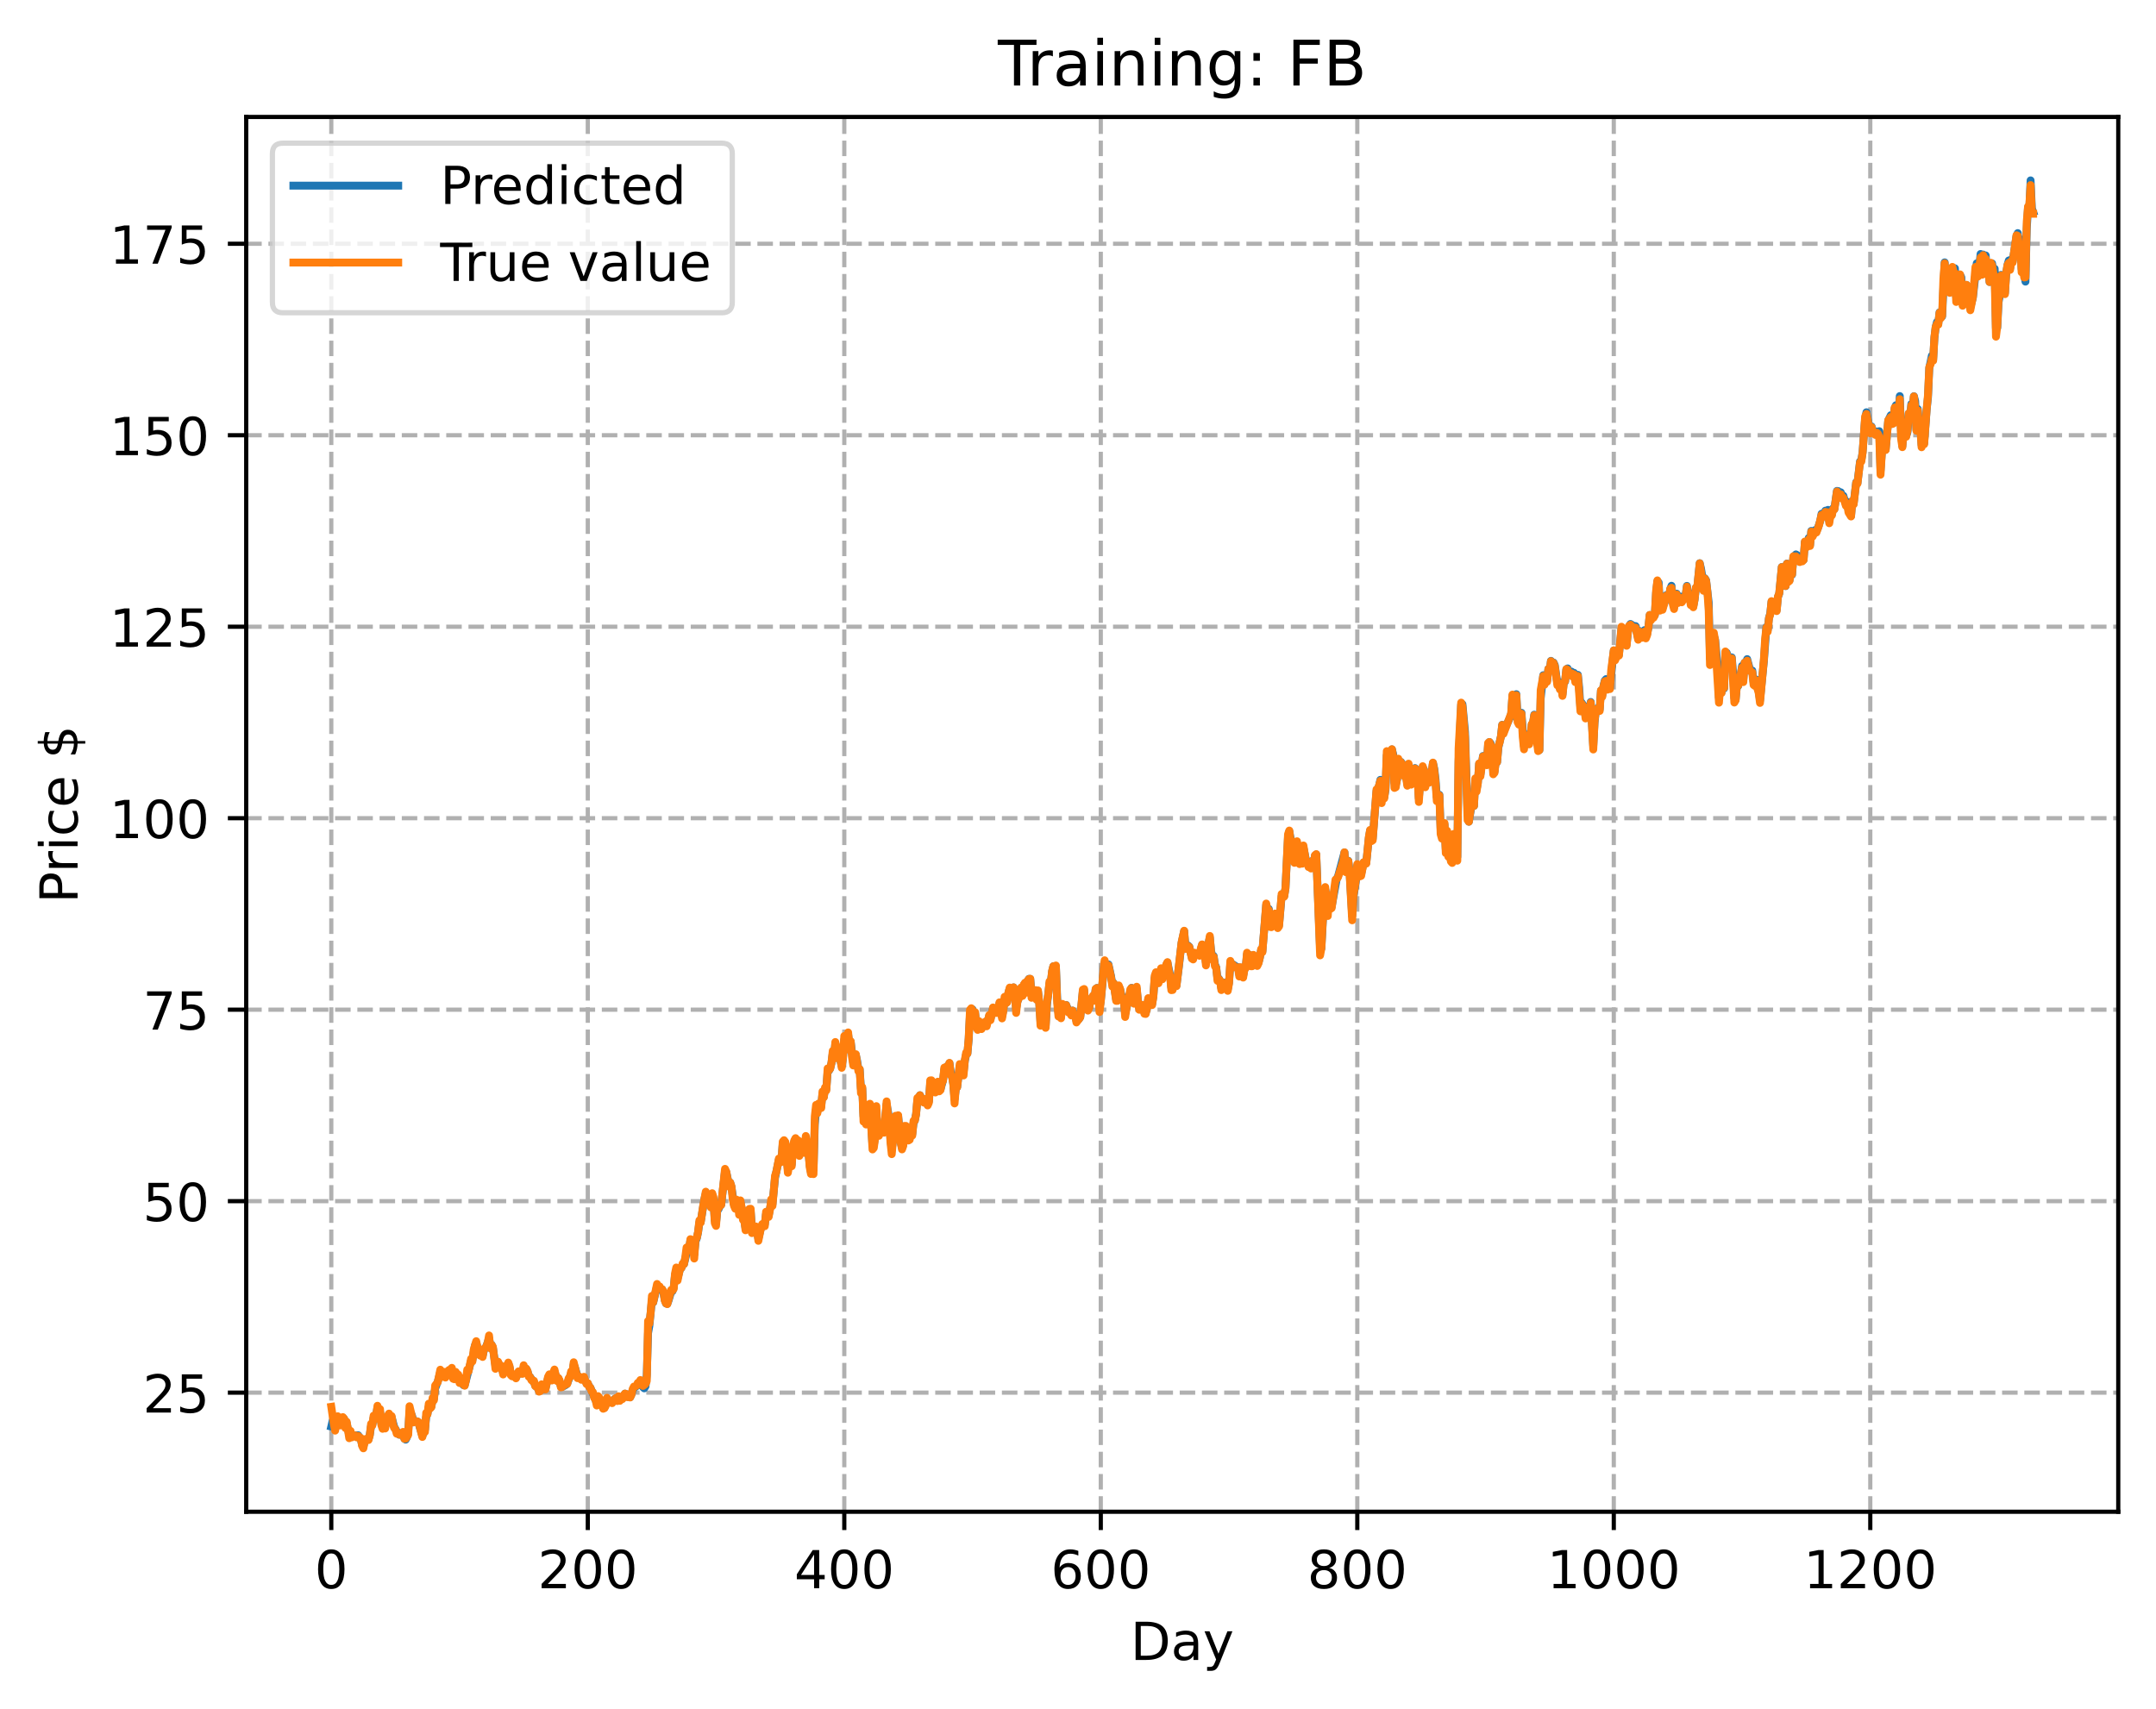 <?xml version="1.0" encoding="utf-8" standalone="no"?>
<!DOCTYPE svg PUBLIC "-//W3C//DTD SVG 1.1//EN"
  "http://www.w3.org/Graphics/SVG/1.1/DTD/svg11.dtd">
<!-- Created with matplotlib (https://matplotlib.org/) -->
<svg height="325.986pt" version="1.1" viewBox="0 0 411.286 325.986" width="411.286pt" xmlns="http://www.w3.org/2000/svg" xmlns:xlink="http://www.w3.org/1999/xlink">
 <defs>
  <style type="text/css">
*{stroke-linecap:butt;stroke-linejoin:round;}
  </style>
 </defs>
 <g id="figure_1">
  <g id="patch_1">
   <path d="M 0 325.986 
L 411.286 325.986 
L 411.286 0 
L 0 0 
z
" style="fill:#ffffff;"/>
  </g>
  <g id="axes_1">
   <g id="patch_2">
    <path d="M 46.966 288.43 
L 404.086 288.43 
L 404.086 22.318 
L 46.966 22.318 
z
" style="fill:#ffffff;"/>
   </g>
   <g id="matplotlib.axis_1">
    <g id="xtick_1">
     <g id="line2d_1">
      <path clip-path="url(#p063637a8a8)" d="M 63.198 288.43 
L 63.198 22.318 
" style="fill:none;stroke:#b0b0b0;stroke-dasharray:2.96,1.28;stroke-dashoffset:0;stroke-width:0.8;"/>
     </g>
     <g id="line2d_2">
      <defs>
       <path d="M 0 0 
L 0 3.5 
" id="m785990fee3" style="stroke:#000000;stroke-width:0.8;"/>
      </defs>
      <g>
       <use style="stroke:#000000;stroke-width:0.8;" x="63.198" xlink:href="#m785990fee3" y="288.43"/>
      </g>
     </g>
     <g id="text_1">
      <!-- 0 -->
      <defs>
       <path d="M 31.781 66.406 
Q 24.172 66.406 20.328 58.906 
Q 16.5 51.422 16.5 36.375 
Q 16.5 21.391 20.328 13.891 
Q 24.172 6.391 31.781 6.391 
Q 39.453 6.391 43.281 13.891 
Q 47.125 21.391 47.125 36.375 
Q 47.125 51.422 43.281 58.906 
Q 39.453 66.406 31.781 66.406 
z
M 31.781 74.219 
Q 44.047 74.219 50.516 64.516 
Q 56.984 54.828 56.984 36.375 
Q 56.984 17.969 50.516 8.266 
Q 44.047 -1.422 31.781 -1.422 
Q 19.531 -1.422 13.062 8.266 
Q 6.594 17.969 6.594 36.375 
Q 6.594 54.828 13.062 64.516 
Q 19.531 74.219 31.781 74.219 
z
" id="DejaVuSans-48"/>
      </defs>
      <g transform="translate(60.017 303.029)scale(0.1 -0.1)">
       <use xlink:href="#DejaVuSans-48"/>
      </g>
     </g>
    </g>
    <g id="xtick_2">
     <g id="line2d_3">
      <path clip-path="url(#p063637a8a8)" d="M 112.129 288.43 
L 112.129 22.318 
" style="fill:none;stroke:#b0b0b0;stroke-dasharray:2.96,1.28;stroke-dashoffset:0;stroke-width:0.8;"/>
     </g>
     <g id="line2d_4">
      <g>
       <use style="stroke:#000000;stroke-width:0.8;" x="112.129" xlink:href="#m785990fee3" y="288.43"/>
      </g>
     </g>
     <g id="text_2">
      <!-- 200 -->
      <defs>
       <path d="M 19.188 8.297 
L 53.609 8.297 
L 53.609 0 
L 7.328 0 
L 7.328 8.297 
Q 12.938 14.109 22.625 23.891 
Q 32.328 33.688 34.812 36.531 
Q 39.547 41.844 41.422 45.531 
Q 43.312 49.219 43.312 52.781 
Q 43.312 58.594 39.234 62.25 
Q 35.156 65.922 28.609 65.922 
Q 23.969 65.922 18.812 64.312 
Q 13.672 62.703 7.812 59.422 
L 7.812 69.391 
Q 13.766 71.781 18.938 73 
Q 24.125 74.219 28.422 74.219 
Q 39.75 74.219 46.484 68.547 
Q 53.219 62.891 53.219 53.422 
Q 53.219 48.922 51.531 44.891 
Q 49.859 40.875 45.406 35.406 
Q 44.188 33.984 37.641 27.219 
Q 31.109 20.453 19.188 8.297 
z
" id="DejaVuSans-50"/>
      </defs>
      <g transform="translate(102.585 303.029)scale(0.1 -0.1)">
       <use xlink:href="#DejaVuSans-50"/>
       <use x="63.623" xlink:href="#DejaVuSans-48"/>
       <use x="127.246" xlink:href="#DejaVuSans-48"/>
      </g>
     </g>
    </g>
    <g id="xtick_3">
     <g id="line2d_5">
      <path clip-path="url(#p063637a8a8)" d="M 161.06 288.43 
L 161.06 22.318 
" style="fill:none;stroke:#b0b0b0;stroke-dasharray:2.96,1.28;stroke-dashoffset:0;stroke-width:0.8;"/>
     </g>
     <g id="line2d_6">
      <g>
       <use style="stroke:#000000;stroke-width:0.8;" x="161.06" xlink:href="#m785990fee3" y="288.43"/>
      </g>
     </g>
     <g id="text_3">
      <!-- 400 -->
      <defs>
       <path d="M 37.797 64.312 
L 12.891 25.391 
L 37.797 25.391 
z
M 35.203 72.906 
L 47.609 72.906 
L 47.609 25.391 
L 58.016 25.391 
L 58.016 17.188 
L 47.609 17.188 
L 47.609 0 
L 37.797 0 
L 37.797 17.188 
L 4.891 17.188 
L 4.891 26.703 
z
" id="DejaVuSans-52"/>
      </defs>
      <g transform="translate(151.516 303.029)scale(0.1 -0.1)">
       <use xlink:href="#DejaVuSans-52"/>
       <use x="63.623" xlink:href="#DejaVuSans-48"/>
       <use x="127.246" xlink:href="#DejaVuSans-48"/>
      </g>
     </g>
    </g>
    <g id="xtick_4">
     <g id="line2d_7">
      <path clip-path="url(#p063637a8a8)" d="M 209.99 288.43 
L 209.99 22.318 
" style="fill:none;stroke:#b0b0b0;stroke-dasharray:2.96,1.28;stroke-dashoffset:0;stroke-width:0.8;"/>
     </g>
     <g id="line2d_8">
      <g>
       <use style="stroke:#000000;stroke-width:0.8;" x="209.99" xlink:href="#m785990fee3" y="288.43"/>
      </g>
     </g>
     <g id="text_4">
      <!-- 600 -->
      <defs>
       <path d="M 33.016 40.375 
Q 26.375 40.375 22.484 35.828 
Q 18.609 31.297 18.609 23.391 
Q 18.609 15.531 22.484 10.953 
Q 26.375 6.391 33.016 6.391 
Q 39.656 6.391 43.531 10.953 
Q 47.406 15.531 47.406 23.391 
Q 47.406 31.297 43.531 35.828 
Q 39.656 40.375 33.016 40.375 
z
M 52.594 71.297 
L 52.594 62.312 
Q 48.875 64.062 45.094 64.984 
Q 41.312 65.922 37.594 65.922 
Q 27.828 65.922 22.672 59.328 
Q 17.531 52.734 16.797 39.406 
Q 19.672 43.656 24.016 45.922 
Q 28.375 48.188 33.594 48.188 
Q 44.578 48.188 50.953 41.516 
Q 57.328 34.859 57.328 23.391 
Q 57.328 12.156 50.688 5.359 
Q 44.047 -1.422 33.016 -1.422 
Q 20.359 -1.422 13.672 8.266 
Q 6.984 17.969 6.984 36.375 
Q 6.984 53.656 15.188 63.938 
Q 23.391 74.219 37.203 74.219 
Q 40.922 74.219 44.703 73.484 
Q 48.484 72.75 52.594 71.297 
z
" id="DejaVuSans-54"/>
      </defs>
      <g transform="translate(200.446 303.029)scale(0.1 -0.1)">
       <use xlink:href="#DejaVuSans-54"/>
       <use x="63.623" xlink:href="#DejaVuSans-48"/>
       <use x="127.246" xlink:href="#DejaVuSans-48"/>
      </g>
     </g>
    </g>
    <g id="xtick_5">
     <g id="line2d_9">
      <path clip-path="url(#p063637a8a8)" d="M 258.921 288.43 
L 258.921 22.318 
" style="fill:none;stroke:#b0b0b0;stroke-dasharray:2.96,1.28;stroke-dashoffset:0;stroke-width:0.8;"/>
     </g>
     <g id="line2d_10">
      <g>
       <use style="stroke:#000000;stroke-width:0.8;" x="258.921" xlink:href="#m785990fee3" y="288.43"/>
      </g>
     </g>
     <g id="text_5">
      <!-- 800 -->
      <defs>
       <path d="M 31.781 34.625 
Q 24.75 34.625 20.719 30.859 
Q 16.703 27.094 16.703 20.516 
Q 16.703 13.922 20.719 10.156 
Q 24.75 6.391 31.781 6.391 
Q 38.812 6.391 42.859 10.172 
Q 46.922 13.969 46.922 20.516 
Q 46.922 27.094 42.891 30.859 
Q 38.875 34.625 31.781 34.625 
z
M 21.922 38.812 
Q 15.578 40.375 12.031 44.719 
Q 8.5 49.078 8.5 55.328 
Q 8.5 64.062 14.719 69.141 
Q 20.953 74.219 31.781 74.219 
Q 42.672 74.219 48.875 69.141 
Q 55.078 64.062 55.078 55.328 
Q 55.078 49.078 51.531 44.719 
Q 48 40.375 41.703 38.812 
Q 48.828 37.156 52.797 32.312 
Q 56.781 27.484 56.781 20.516 
Q 56.781 9.906 50.312 4.234 
Q 43.844 -1.422 31.781 -1.422 
Q 19.734 -1.422 13.25 4.234 
Q 6.781 9.906 6.781 20.516 
Q 6.781 27.484 10.781 32.312 
Q 14.797 37.156 21.922 38.812 
z
M 18.312 54.391 
Q 18.312 48.734 21.844 45.562 
Q 25.391 42.391 31.781 42.391 
Q 38.141 42.391 41.719 45.562 
Q 45.312 48.734 45.312 54.391 
Q 45.312 60.062 41.719 63.234 
Q 38.141 66.406 31.781 66.406 
Q 25.391 66.406 21.844 63.234 
Q 18.312 60.062 18.312 54.391 
z
" id="DejaVuSans-56"/>
      </defs>
      <g transform="translate(249.377 303.029)scale(0.1 -0.1)">
       <use xlink:href="#DejaVuSans-56"/>
       <use x="63.623" xlink:href="#DejaVuSans-48"/>
       <use x="127.246" xlink:href="#DejaVuSans-48"/>
      </g>
     </g>
    </g>
    <g id="xtick_6">
     <g id="line2d_11">
      <path clip-path="url(#p063637a8a8)" d="M 307.851 288.43 
L 307.851 22.318 
" style="fill:none;stroke:#b0b0b0;stroke-dasharray:2.96,1.28;stroke-dashoffset:0;stroke-width:0.8;"/>
     </g>
     <g id="line2d_12">
      <g>
       <use style="stroke:#000000;stroke-width:0.8;" x="307.851" xlink:href="#m785990fee3" y="288.43"/>
      </g>
     </g>
     <g id="text_6">
      <!-- 1000 -->
      <defs>
       <path d="M 12.406 8.297 
L 28.516 8.297 
L 28.516 63.922 
L 10.984 60.406 
L 10.984 69.391 
L 28.422 72.906 
L 38.281 72.906 
L 38.281 8.297 
L 54.391 8.297 
L 54.391 0 
L 12.406 0 
z
" id="DejaVuSans-49"/>
      </defs>
      <g transform="translate(295.126 303.029)scale(0.1 -0.1)">
       <use xlink:href="#DejaVuSans-49"/>
       <use x="63.623" xlink:href="#DejaVuSans-48"/>
       <use x="127.246" xlink:href="#DejaVuSans-48"/>
       <use x="190.869" xlink:href="#DejaVuSans-48"/>
      </g>
     </g>
    </g>
    <g id="xtick_7">
     <g id="line2d_13">
      <path clip-path="url(#p063637a8a8)" d="M 356.782 288.43 
L 356.782 22.318 
" style="fill:none;stroke:#b0b0b0;stroke-dasharray:2.96,1.28;stroke-dashoffset:0;stroke-width:0.8;"/>
     </g>
     <g id="line2d_14">
      <g>
       <use style="stroke:#000000;stroke-width:0.8;" x="356.782" xlink:href="#m785990fee3" y="288.43"/>
      </g>
     </g>
     <g id="text_7">
      <!-- 1200 -->
      <g transform="translate(344.057 303.029)scale(0.1 -0.1)">
       <use xlink:href="#DejaVuSans-49"/>
       <use x="63.623" xlink:href="#DejaVuSans-50"/>
       <use x="127.246" xlink:href="#DejaVuSans-48"/>
       <use x="190.869" xlink:href="#DejaVuSans-48"/>
      </g>
     </g>
    </g>
    <g id="text_8">
     <!-- Day -->
     <defs>
      <path d="M 19.672 64.797 
L 19.672 8.109 
L 31.594 8.109 
Q 46.688 8.109 53.688 14.938 
Q 60.688 21.781 60.688 36.531 
Q 60.688 51.172 53.688 57.984 
Q 46.688 64.797 31.594 64.797 
z
M 9.812 72.906 
L 30.078 72.906 
Q 51.266 72.906 61.172 64.094 
Q 71.094 55.281 71.094 36.531 
Q 71.094 17.672 61.125 8.828 
Q 51.172 0 30.078 0 
L 9.812 0 
z
" id="DejaVuSans-68"/>
      <path d="M 34.281 27.484 
Q 23.391 27.484 19.188 25 
Q 14.984 22.516 14.984 16.5 
Q 14.984 11.719 18.141 8.906 
Q 21.297 6.109 26.703 6.109 
Q 34.188 6.109 38.703 11.406 
Q 43.219 16.703 43.219 25.484 
L 43.219 27.484 
z
M 52.203 31.203 
L 52.203 0 
L 43.219 0 
L 43.219 8.297 
Q 40.141 3.328 35.547 0.953 
Q 30.953 -1.422 24.312 -1.422 
Q 15.922 -1.422 10.953 3.297 
Q 6 8.016 6 15.922 
Q 6 25.141 12.172 29.828 
Q 18.359 34.516 30.609 34.516 
L 43.219 34.516 
L 43.219 35.406 
Q 43.219 41.609 39.141 45 
Q 35.062 48.391 27.688 48.391 
Q 23 48.391 18.547 47.266 
Q 14.109 46.141 10.016 43.891 
L 10.016 52.203 
Q 14.938 54.109 19.578 55.047 
Q 24.219 56 28.609 56 
Q 40.484 56 46.344 49.844 
Q 52.203 43.703 52.203 31.203 
z
" id="DejaVuSans-97"/>
      <path d="M 32.172 -5.078 
Q 28.375 -14.844 24.75 -17.812 
Q 21.141 -20.797 15.094 -20.797 
L 7.906 -20.797 
L 7.906 -13.281 
L 13.188 -13.281 
Q 16.891 -13.281 18.938 -11.516 
Q 21 -9.766 23.484 -3.219 
L 25.094 0.875 
L 2.984 54.688 
L 12.5 54.688 
L 29.594 11.922 
L 46.688 54.688 
L 56.203 54.688 
z
" id="DejaVuSans-121"/>
     </defs>
     <g transform="translate(215.652 316.707)scale(0.1 -0.1)">
      <use xlink:href="#DejaVuSans-68"/>
      <use x="77.002" xlink:href="#DejaVuSans-97"/>
      <use x="138.281" xlink:href="#DejaVuSans-121"/>
     </g>
    </g>
   </g>
   <g id="matplotlib.axis_2">
    <g id="ytick_1">
     <g id="line2d_15">
      <path clip-path="url(#p063637a8a8)" d="M 46.966 265.71 
L 404.086 265.71 
" style="fill:none;stroke:#b0b0b0;stroke-dasharray:2.96,1.28;stroke-dashoffset:0;stroke-width:0.8;"/>
     </g>
     <g id="line2d_16">
      <defs>
       <path d="M 0 0 
L -3.5 0 
" id="m42dcce520f" style="stroke:#000000;stroke-width:0.8;"/>
      </defs>
      <g>
       <use style="stroke:#000000;stroke-width:0.8;" x="46.966" xlink:href="#m42dcce520f" y="265.71"/>
      </g>
     </g>
     <g id="text_9">
      <!-- 25 -->
      <defs>
       <path d="M 10.797 72.906 
L 49.516 72.906 
L 49.516 64.594 
L 19.828 64.594 
L 19.828 46.734 
Q 21.969 47.469 24.109 47.828 
Q 26.266 48.188 28.422 48.188 
Q 40.625 48.188 47.75 41.5 
Q 54.891 34.812 54.891 23.391 
Q 54.891 11.625 47.562 5.094 
Q 40.234 -1.422 26.906 -1.422 
Q 22.312 -1.422 17.547 -0.641 
Q 12.797 0.141 7.719 1.703 
L 7.719 11.625 
Q 12.109 9.234 16.797 8.062 
Q 21.484 6.891 26.703 6.891 
Q 35.156 6.891 40.078 11.328 
Q 45.016 15.766 45.016 23.391 
Q 45.016 31 40.078 35.438 
Q 35.156 39.891 26.703 39.891 
Q 22.75 39.891 18.812 39.016 
Q 14.891 38.141 10.797 36.281 
z
" id="DejaVuSans-53"/>
      </defs>
      <g transform="translate(27.241 269.509)scale(0.1 -0.1)">
       <use xlink:href="#DejaVuSans-50"/>
       <use x="63.623" xlink:href="#DejaVuSans-53"/>
      </g>
     </g>
    </g>
    <g id="ytick_2">
     <g id="line2d_17">
      <path clip-path="url(#p063637a8a8)" d="M 46.966 229.176 
L 404.086 229.176 
" style="fill:none;stroke:#b0b0b0;stroke-dasharray:2.96,1.28;stroke-dashoffset:0;stroke-width:0.8;"/>
     </g>
     <g id="line2d_18">
      <g>
       <use style="stroke:#000000;stroke-width:0.8;" x="46.966" xlink:href="#m42dcce520f" y="229.176"/>
      </g>
     </g>
     <g id="text_10">
      <!-- 50 -->
      <g transform="translate(27.241 232.976)scale(0.1 -0.1)">
       <use xlink:href="#DejaVuSans-53"/>
       <use x="63.623" xlink:href="#DejaVuSans-48"/>
      </g>
     </g>
    </g>
    <g id="ytick_3">
     <g id="line2d_19">
      <path clip-path="url(#p063637a8a8)" d="M 46.966 192.643 
L 404.086 192.643 
" style="fill:none;stroke:#b0b0b0;stroke-dasharray:2.96,1.28;stroke-dashoffset:0;stroke-width:0.8;"/>
     </g>
     <g id="line2d_20">
      <g>
       <use style="stroke:#000000;stroke-width:0.8;" x="46.966" xlink:href="#m42dcce520f" y="192.643"/>
      </g>
     </g>
     <g id="text_11">
      <!-- 75 -->
      <defs>
       <path d="M 8.203 72.906 
L 55.078 72.906 
L 55.078 68.703 
L 28.609 0 
L 18.312 0 
L 43.219 64.594 
L 8.203 64.594 
z
" id="DejaVuSans-55"/>
      </defs>
      <g transform="translate(27.241 196.442)scale(0.1 -0.1)">
       <use xlink:href="#DejaVuSans-55"/>
       <use x="63.623" xlink:href="#DejaVuSans-53"/>
      </g>
     </g>
    </g>
    <g id="ytick_4">
     <g id="line2d_21">
      <path clip-path="url(#p063637a8a8)" d="M 46.966 156.109 
L 404.086 156.109 
" style="fill:none;stroke:#b0b0b0;stroke-dasharray:2.96,1.28;stroke-dashoffset:0;stroke-width:0.8;"/>
     </g>
     <g id="line2d_22">
      <g>
       <use style="stroke:#000000;stroke-width:0.8;" x="46.966" xlink:href="#m42dcce520f" y="156.109"/>
      </g>
     </g>
     <g id="text_12">
      <!-- 100 -->
      <g transform="translate(20.878 159.908)scale(0.1 -0.1)">
       <use xlink:href="#DejaVuSans-49"/>
       <use x="63.623" xlink:href="#DejaVuSans-48"/>
       <use x="127.246" xlink:href="#DejaVuSans-48"/>
      </g>
     </g>
    </g>
    <g id="ytick_5">
     <g id="line2d_23">
      <path clip-path="url(#p063637a8a8)" d="M 46.966 119.575 
L 404.086 119.575 
" style="fill:none;stroke:#b0b0b0;stroke-dasharray:2.96,1.28;stroke-dashoffset:0;stroke-width:0.8;"/>
     </g>
     <g id="line2d_24">
      <g>
       <use style="stroke:#000000;stroke-width:0.8;" x="46.966" xlink:href="#m42dcce520f" y="119.575"/>
      </g>
     </g>
     <g id="text_13">
      <!-- 125 -->
      <g transform="translate(20.878 123.375)scale(0.1 -0.1)">
       <use xlink:href="#DejaVuSans-49"/>
       <use x="63.623" xlink:href="#DejaVuSans-50"/>
       <use x="127.246" xlink:href="#DejaVuSans-53"/>
      </g>
     </g>
    </g>
    <g id="ytick_6">
     <g id="line2d_25">
      <path clip-path="url(#p063637a8a8)" d="M 46.966 83.042 
L 404.086 83.042 
" style="fill:none;stroke:#b0b0b0;stroke-dasharray:2.96,1.28;stroke-dashoffset:0;stroke-width:0.8;"/>
     </g>
     <g id="line2d_26">
      <g>
       <use style="stroke:#000000;stroke-width:0.8;" x="46.966" xlink:href="#m42dcce520f" y="83.042"/>
      </g>
     </g>
     <g id="text_14">
      <!-- 150 -->
      <g transform="translate(20.878 86.841)scale(0.1 -0.1)">
       <use xlink:href="#DejaVuSans-49"/>
       <use x="63.623" xlink:href="#DejaVuSans-53"/>
       <use x="127.246" xlink:href="#DejaVuSans-48"/>
      </g>
     </g>
    </g>
    <g id="ytick_7">
     <g id="line2d_27">
      <path clip-path="url(#p063637a8a8)" d="M 46.966 46.508 
L 404.086 46.508 
" style="fill:none;stroke:#b0b0b0;stroke-dasharray:2.96,1.28;stroke-dashoffset:0;stroke-width:0.8;"/>
     </g>
     <g id="line2d_28">
      <g>
       <use style="stroke:#000000;stroke-width:0.8;" x="46.966" xlink:href="#m42dcce520f" y="46.508"/>
      </g>
     </g>
     <g id="text_15">
      <!-- 175 -->
      <g transform="translate(20.878 50.307)scale(0.1 -0.1)">
       <use xlink:href="#DejaVuSans-49"/>
       <use x="63.623" xlink:href="#DejaVuSans-55"/>
       <use x="127.246" xlink:href="#DejaVuSans-53"/>
      </g>
     </g>
    </g>
    <g id="text_16">
     <!-- Price $ -->
     <defs>
      <path d="M 19.672 64.797 
L 19.672 37.406 
L 32.078 37.406 
Q 38.969 37.406 42.719 40.969 
Q 46.484 44.531 46.484 51.125 
Q 46.484 57.672 42.719 61.234 
Q 38.969 64.797 32.078 64.797 
z
M 9.812 72.906 
L 32.078 72.906 
Q 44.344 72.906 50.609 67.359 
Q 56.891 61.812 56.891 51.125 
Q 56.891 40.328 50.609 34.812 
Q 44.344 29.297 32.078 29.297 
L 19.672 29.297 
L 19.672 0 
L 9.812 0 
z
" id="DejaVuSans-80"/>
      <path d="M 41.109 46.297 
Q 39.594 47.172 37.812 47.578 
Q 36.031 48 33.891 48 
Q 26.266 48 22.188 43.047 
Q 18.109 38.094 18.109 28.812 
L 18.109 0 
L 9.078 0 
L 9.078 54.688 
L 18.109 54.688 
L 18.109 46.188 
Q 20.953 51.172 25.484 53.578 
Q 30.031 56 36.531 56 
Q 37.453 56 38.578 55.875 
Q 39.703 55.766 41.062 55.516 
z
" id="DejaVuSans-114"/>
      <path d="M 9.422 54.688 
L 18.406 54.688 
L 18.406 0 
L 9.422 0 
z
M 9.422 75.984 
L 18.406 75.984 
L 18.406 64.594 
L 9.422 64.594 
z
" id="DejaVuSans-105"/>
      <path d="M 48.781 52.594 
L 48.781 44.188 
Q 44.969 46.297 41.141 47.344 
Q 37.312 48.391 33.406 48.391 
Q 24.656 48.391 19.812 42.844 
Q 14.984 37.312 14.984 27.297 
Q 14.984 17.281 19.812 11.734 
Q 24.656 6.203 33.406 6.203 
Q 37.312 6.203 41.141 7.25 
Q 44.969 8.297 48.781 10.406 
L 48.781 2.094 
Q 45.016 0.344 40.984 -0.531 
Q 36.969 -1.422 32.422 -1.422 
Q 20.062 -1.422 12.781 6.344 
Q 5.516 14.109 5.516 27.297 
Q 5.516 40.672 12.859 48.328 
Q 20.219 56 33.016 56 
Q 37.156 56 41.109 55.141 
Q 45.062 54.297 48.781 52.594 
z
" id="DejaVuSans-99"/>
      <path d="M 56.203 29.594 
L 56.203 25.203 
L 14.891 25.203 
Q 15.484 15.922 20.484 11.062 
Q 25.484 6.203 34.422 6.203 
Q 39.594 6.203 44.453 7.469 
Q 49.312 8.734 54.109 11.281 
L 54.109 2.781 
Q 49.266 0.734 44.188 -0.344 
Q 39.109 -1.422 33.891 -1.422 
Q 20.797 -1.422 13.156 6.188 
Q 5.516 13.812 5.516 26.812 
Q 5.516 40.234 12.766 48.109 
Q 20.016 56 32.328 56 
Q 43.359 56 49.781 48.891 
Q 56.203 41.797 56.203 29.594 
z
M 47.219 32.234 
Q 47.125 39.594 43.094 43.984 
Q 39.062 48.391 32.422 48.391 
Q 24.906 48.391 20.391 44.141 
Q 15.875 39.891 15.188 32.172 
z
" id="DejaVuSans-101"/>
      <path id="DejaVuSans-32"/>
      <path d="M 33.797 -14.703 
L 28.906 -14.703 
L 28.859 0 
Q 23.734 0.094 18.609 1.188 
Q 13.484 2.297 8.297 4.5 
L 8.297 13.281 
Q 13.281 10.156 18.375 8.562 
Q 23.484 6.984 28.906 6.938 
L 28.906 29.203 
Q 18.109 30.953 13.203 35.156 
Q 8.297 39.359 8.297 46.688 
Q 8.297 54.641 13.625 59.219 
Q 18.953 63.812 28.906 64.5 
L 28.906 75.984 
L 33.797 75.984 
L 33.797 64.656 
Q 38.328 64.453 42.578 63.688 
Q 46.828 62.938 50.875 61.625 
L 50.875 53.078 
Q 46.828 55.125 42.547 56.25 
Q 38.281 57.375 33.797 57.562 
L 33.797 36.719 
Q 44.875 35.016 50.094 30.609 
Q 55.328 26.219 55.328 18.609 
Q 55.328 10.359 49.781 5.594 
Q 44.234 0.828 33.797 0.094 
z
M 28.906 37.594 
L 28.906 57.625 
Q 23.25 56.984 20.266 54.391 
Q 17.281 51.812 17.281 47.516 
Q 17.281 43.312 20.031 40.969 
Q 22.797 38.625 28.906 37.594 
z
M 33.797 28.219 
L 33.797 7.078 
Q 39.984 7.906 43.141 10.594 
Q 46.297 13.281 46.297 17.672 
Q 46.297 21.969 43.281 24.5 
Q 40.281 27.047 33.797 28.219 
z
" id="DejaVuSans-36"/>
     </defs>
     <g transform="translate(14.798 172.342)rotate(-90)scale(0.1 -0.1)">
      <use xlink:href="#DejaVuSans-80"/>
      <use x="58.553" xlink:href="#DejaVuSans-114"/>
      <use x="99.666" xlink:href="#DejaVuSans-105"/>
      <use x="127.449" xlink:href="#DejaVuSans-99"/>
      <use x="182.43" xlink:href="#DejaVuSans-101"/>
      <use x="243.953" xlink:href="#DejaVuSans-32"/>
      <use x="275.74" xlink:href="#DejaVuSans-36"/>
     </g>
    </g>
   </g>
   <g id="line2d_29">
    <path clip-path="url(#p063637a8a8)" d="M 63.198 272.175 
L 63.443 271.111 
L 63.688 271.401 
L 63.932 272.296 
L 64.177 271.183 
L 64.422 270.626 
L 64.666 271.65 
L 64.911 271.819 
L 65.4 270.511 
L 65.645 270.711 
L 65.89 271.745 
L 66.134 271.519 
L 66.623 273.842 
L 66.868 273.225 
L 67.113 273.85 
L 68.336 273.837 
L 68.825 274.587 
L 69.07 275.659 
L 69.315 275.968 
L 69.559 275.116 
L 69.804 274.739 
L 70.293 274.625 
L 70.538 273.782 
L 70.783 272.14 
L 71.027 271.806 
L 71.272 270.487 
L 71.517 270.654 
L 71.761 269.933 
L 72.006 268.556 
L 72.495 269.366 
L 72.74 271.502 
L 72.984 272.316 
L 73.474 272.244 
L 73.718 270.872 
L 74.208 269.864 
L 74.452 270.24 
L 74.697 270.344 
L 75.186 272.213 
L 75.92 273.515 
L 76.165 273.732 
L 76.654 273.645 
L 76.899 273.61 
L 77.144 274.501 
L 77.388 274.676 
L 77.633 274.223 
L 77.878 273.052 
L 78.122 269.369 
L 78.367 269.571 
L 78.611 270.154 
L 78.856 271.099 
L 79.59 271.188 
L 79.835 271.493 
L 80.569 273.94 
L 81.058 272.841 
L 81.303 270.332 
L 81.547 269.759 
L 81.792 268.407 
L 82.037 268.682 
L 82.281 268.355 
L 82.526 267.152 
L 82.771 266.865 
L 83.015 264.897 
L 83.505 263.622 
L 83.994 261.799 
L 84.239 262.424 
L 84.483 262.074 
L 84.728 262.027 
L 84.972 262.657 
L 85.462 261.686 
L 85.706 261.467 
L 85.951 261.711 
L 86.196 261.525 
L 86.44 262.828 
L 86.685 262.851 
L 86.93 261.978 
L 87.419 262.574 
L 87.664 263.35 
L 87.908 263.058 
L 88.398 264.268 
L 88.642 264.318 
L 89.866 259.665 
L 90.11 259.534 
L 90.599 256.698 
L 90.844 256.207 
L 91.333 258.048 
L 91.578 258.519 
L 91.823 258.415 
L 92.067 258.655 
L 92.312 257.656 
L 92.801 256.79 
L 93.291 255.354 
L 93.535 256.709 
L 93.78 256.554 
L 94.025 257.143 
L 94.514 260.512 
L 95.003 259.94 
L 95.737 261.132 
L 95.982 261.916 
L 96.471 260.757 
L 96.716 260.603 
L 96.96 260.165 
L 97.205 260.871 
L 97.45 262.115 
L 97.694 262.429 
L 98.184 262.476 
L 98.428 262.836 
L 98.918 261.878 
L 99.407 262.045 
L 99.652 261.819 
L 99.896 260.859 
L 100.141 261.183 
L 100.386 261.18 
L 100.63 261.652 
L 100.875 262.478 
L 101.12 262.726 
L 101.609 263.435 
L 101.854 263.657 
L 102.098 264.362 
L 102.587 264.859 
L 102.832 265.358 
L 103.077 265.191 
L 103.321 264.521 
L 103.566 264.982 
L 103.811 265.077 
L 104.055 264.94 
L 104.545 262.941 
L 104.789 262.606 
L 105.034 263.018 
L 105.279 263.007 
L 105.523 262.032 
L 105.768 261.679 
L 106.257 263.108 
L 106.502 262.945 
L 106.747 263.56 
L 106.991 264.498 
L 107.236 264.602 
L 107.725 264.363 
L 107.97 264.223 
L 108.215 263.947 
L 108.948 262.036 
L 109.193 261.787 
L 109.438 260.335 
L 109.682 260.918 
L 110.172 262.622 
L 110.416 262.636 
L 110.906 263.141 
L 111.395 262.903 
L 111.884 263.911 
L 112.129 263.952 
L 112.374 264.491 
L 112.618 264.754 
L 113.842 267.679 
L 114.086 266.65 
L 114.331 266.811 
L 115.065 268.662 
L 115.309 268.551 
L 115.554 267.978 
L 115.799 267.037 
L 116.533 267.583 
L 116.777 267.54 
L 117.267 266.885 
L 117.511 266.896 
L 117.756 267.094 
L 118.001 266.738 
L 118.245 267.115 
L 118.735 266.796 
L 119.224 265.9 
L 119.469 266.059 
L 119.713 266.48 
L 120.203 266.591 
L 120.447 266.077 
L 120.692 265.237 
L 120.936 264.829 
L 121.426 264.456 
L 121.915 263.767 
L 122.16 263.566 
L 122.649 264.657 
L 122.894 264.89 
L 123.138 264.507 
L 123.383 262.365 
L 123.628 254.337 
L 123.872 252.975 
L 124.362 248.036 
L 124.606 248.509 
L 125.34 245.405 
L 125.585 245.892 
L 125.83 245.616 
L 126.074 245.924 
L 126.319 246.009 
L 126.563 246.609 
L 126.808 247.985 
L 127.053 248.693 
L 127.297 248.756 
L 127.542 248.113 
L 128.031 246.466 
L 128.276 246.374 
L 128.521 245.611 
L 128.765 243.331 
L 129.01 242.482 
L 129.255 243.885 
L 129.744 242.09 
L 129.989 241.904 
L 130.233 241.301 
L 130.478 241.176 
L 131.212 238.088 
L 131.457 238.21 
L 131.701 236.68 
L 131.946 236.994 
L 132.191 237.718 
L 132.435 239.322 
L 132.68 236.853 
L 132.924 236.249 
L 133.169 235.105 
L 133.414 233.243 
L 133.658 233.187 
L 134.392 228.706 
L 134.637 227.713 
L 134.882 228.512 
L 135.126 228.548 
L 135.371 228.825 
L 135.616 229.725 
L 135.86 227.957 
L 136.105 229.037 
L 136.35 232.776 
L 136.594 233.347 
L 136.839 230.986 
L 137.084 230.682 
L 137.328 230.109 
L 137.573 229.856 
L 138.307 223.469 
L 138.551 223.666 
L 139.041 225.88 
L 139.285 225.628 
L 139.53 226.418 
L 140.019 229.816 
L 140.264 230.333 
L 140.509 229.306 
L 140.753 229.744 
L 140.998 231.082 
L 141.243 229.302 
L 141.487 230.502 
L 141.732 232.262 
L 141.977 232.888 
L 142.221 234.3 
L 142.466 233.779 
L 142.711 231.351 
L 142.955 230.782 
L 143.2 231.073 
L 143.445 234.446 
L 143.934 234.208 
L 144.178 234.119 
L 144.423 234.906 
L 144.668 236.31 
L 145.157 234.357 
L 145.402 233.77 
L 145.891 233.599 
L 146.136 231.658 
L 146.38 231.753 
L 146.625 231.969 
L 147.114 229.386 
L 147.359 229.733 
L 147.848 224.717 
L 148.582 221.277 
L 148.827 221.643 
L 149.072 221.365 
L 149.316 218.24 
L 149.561 217.67 
L 149.806 218.047 
L 150.295 223.078 
L 150.539 222.44 
L 150.784 222.427 
L 151.029 222.16 
L 151.273 219.113 
L 151.518 217.838 
L 151.763 217.283 
L 152.007 218.235 
L 152.252 217.795 
L 152.497 219.77 
L 152.741 218.044 
L 152.986 218.267 
L 153.475 219.447 
L 153.72 217.174 
L 154.209 219.541 
L 154.454 222.195 
L 154.699 223.601 
L 154.943 222.379 
L 155.188 223.136 
L 155.433 214.54 
L 155.677 211.748 
L 155.922 212.118 
L 156.166 210.705 
L 156.411 211.171 
L 156.656 211.069 
L 156.9 208.689 
L 157.145 209.292 
L 157.39 207.77 
L 157.634 207.779 
L 157.879 204.468 
L 158.124 204.296 
L 158.368 203.856 
L 158.613 202.82 
L 158.858 200.995 
L 159.102 201.851 
L 159.347 199.135 
L 159.836 200.829 
L 160.081 201.368 
L 160.57 203.407 
L 160.815 201.696 
L 161.06 198.389 
L 161.304 198.758 
L 161.549 199.833 
L 161.794 197.349 
L 162.038 199.338 
L 162.283 198.761 
L 162.772 202.759 
L 163.017 201.778 
L 163.261 201.301 
L 163.506 202.384 
L 163.751 203.988 
L 163.995 204.019 
L 164.24 207.722 
L 164.485 207.681 
L 164.729 212.978 
L 164.974 213.194 
L 165.219 214.39 
L 165.463 213.88 
L 165.708 211.051 
L 165.953 210.977 
L 166.442 218.508 
L 166.687 218.566 
L 166.931 216.867 
L 167.176 212.374 
L 167.421 215.476 
L 167.665 216.32 
L 168.399 215.265 
L 168.644 215.697 
L 169.133 210.676 
L 169.622 213.33 
L 169.867 217.298 
L 170.112 219.345 
L 170.846 213.428 
L 171.09 213.738 
L 171.335 212.935 
L 171.824 218.01 
L 172.069 218.999 
L 172.314 218.354 
L 172.558 215.373 
L 172.803 215.024 
L 173.048 215.731 
L 173.292 217.152 
L 173.537 217.166 
L 173.782 215.99 
L 174.026 216.363 
L 174.271 214.244 
L 174.515 213.793 
L 174.76 212.54 
L 175.005 209.91 
L 175.494 208.963 
L 175.983 209.884 
L 176.228 210.148 
L 176.473 209.716 
L 176.717 210.008 
L 176.962 210.75 
L 177.207 210.036 
L 177.451 206.689 
L 177.696 206.393 
L 177.941 207.896 
L 178.185 207.853 
L 178.43 208.203 
L 178.675 207.902 
L 178.919 206.71 
L 179.164 207.948 
L 179.409 207.853 
L 179.898 206.111 
L 180.142 204.038 
L 180.387 204.082 
L 180.632 203.468 
L 180.876 203.611 
L 181.121 202.861 
L 181.366 204.578 
L 181.61 205.237 
L 181.855 206.849 
L 182.1 209.673 
L 182.344 207.674 
L 182.589 207.418 
L 183.078 203.459 
L 183.323 203.949 
L 183.568 203.547 
L 183.812 204.618 
L 184.057 202.417 
L 184.302 201.229 
L 184.546 200.987 
L 184.791 198.302 
L 185.036 193.512 
L 185.28 192.64 
L 185.525 192.583 
L 185.77 193.992 
L 186.014 193.291 
L 186.259 195.74 
L 186.503 196.233 
L 186.748 195.136 
L 186.993 195.91 
L 187.237 196.236 
L 187.482 195.409 
L 187.727 195.447 
L 187.971 194.988 
L 188.216 195.539 
L 188.705 193.816 
L 188.95 194.399 
L 189.439 192.317 
L 189.929 193.139 
L 190.173 193.089 
L 190.418 192.518 
L 190.663 191.443 
L 190.907 193.042 
L 191.152 193.89 
L 191.397 192.782 
L 191.641 190.63 
L 191.886 191.352 
L 192.13 191.104 
L 192.375 189.392 
L 192.62 188.618 
L 192.864 189.874 
L 193.354 188.388 
L 193.598 189.111 
L 193.843 192.471 
L 194.088 191.129 
L 194.577 189.784 
L 194.822 188.627 
L 195.066 189.666 
L 195.311 187.917 
L 195.556 187.574 
L 195.8 188.989 
L 196.045 187.133 
L 196.29 186.757 
L 196.534 186.78 
L 196.779 189.715 
L 197.268 189.031 
L 197.513 189 
L 197.758 190.284 
L 198.002 189.1 
L 198.247 191.245 
L 198.491 194.923 
L 198.736 195.245 
L 198.981 194.853 
L 199.47 195.751 
L 199.715 191.749 
L 200.204 187.638 
L 200.449 187.487 
L 200.693 185.404 
L 200.938 184.364 
L 201.183 184.759 
L 201.427 184.446 
L 201.672 190.492 
L 201.917 193.2 
L 202.161 192.701 
L 202.406 194.009 
L 202.651 192.031 
L 202.895 192.794 
L 203.385 191.741 
L 203.874 192.9 
L 204.118 192.924 
L 204.363 193.494 
L 204.608 192.814 
L 204.852 193.518 
L 205.097 193.583 
L 205.342 194.743 
L 205.831 194.436 
L 206.076 194.018 
L 206.565 189.153 
L 206.81 188.961 
L 207.054 191.826 
L 207.299 191.834 
L 207.544 192.54 
L 207.788 192.212 
L 208.033 190.841 
L 208.522 190.075 
L 208.767 190.639 
L 209.012 188.766 
L 209.256 188.501 
L 209.501 189.693 
L 209.746 192.409 
L 209.99 190.956 
L 210.479 185.845 
L 210.724 183.626 
L 210.969 184.214 
L 211.213 183.975 
L 211.458 184.009 
L 211.947 186.255 
L 212.192 187.733 
L 212.437 187.555 
L 212.926 190.687 
L 213.171 190.684 
L 213.415 188.353 
L 213.66 188.691 
L 213.905 189.784 
L 214.394 190.794 
L 214.639 193.398 
L 215.862 188.473 
L 216.106 189.015 
L 216.351 191.017 
L 216.596 190.592 
L 216.84 188.686 
L 217.085 191.053 
L 217.33 192.268 
L 217.819 191.712 
L 218.064 191.847 
L 218.308 193.173 
L 218.553 193.285 
L 218.798 192.317 
L 219.042 190.674 
L 219.287 190.865 
L 219.532 191.419 
L 219.776 191.556 
L 220.021 190.049 
L 220.266 186.664 
L 220.51 185.761 
L 220.755 186.808 
L 221 187.188 
L 221.489 184.949 
L 221.734 186.526 
L 221.978 185.735 
L 222.223 185.771 
L 222.467 184.17 
L 222.712 183.666 
L 223.201 186.041 
L 223.446 188.398 
L 223.691 188.607 
L 223.935 187.165 
L 224.18 188.093 
L 224.425 188.042 
L 224.914 184.215 
L 225.403 179.914 
L 225.893 177.661 
L 226.137 180.486 
L 226.382 180.628 
L 226.627 180.394 
L 226.871 180.613 
L 227.361 182.694 
L 227.605 182.844 
L 227.85 181.868 
L 228.339 181.917 
L 228.828 182.153 
L 229.318 180.246 
L 229.807 181.848 
L 230.052 183.647 
L 230.296 181.069 
L 230.786 178.888 
L 231.03 181.405 
L 231.275 182.606 
L 231.52 182.388 
L 231.764 184.016 
L 232.009 184.577 
L 232.254 186.725 
L 232.498 186.686 
L 232.743 187.108 
L 232.988 188.539 
L 233.477 187.597 
L 233.722 187.453 
L 234.211 188.726 
L 234.455 187.472 
L 234.7 183.902 
L 234.945 184.575 
L 235.189 183.985 
L 235.923 184.477 
L 236.168 184.513 
L 236.413 185.902 
L 236.657 184.642 
L 236.902 185.104 
L 237.147 186.192 
L 237.391 184.983 
L 237.636 184.588 
L 237.881 182.105 
L 238.125 182.217 
L 238.37 182.183 
L 238.615 183.918 
L 238.859 184.045 
L 239.104 182.367 
L 239.593 183.027 
L 239.838 184.031 
L 240.082 183.646 
L 240.327 182.732 
L 240.572 181.327 
L 240.816 181.516 
L 241.55 172.679 
L 241.795 173.358 
L 242.04 173.413 
L 242.284 176.219 
L 242.529 176.557 
L 242.774 175.345 
L 243.263 174.349 
L 243.508 174.724 
L 243.752 176.686 
L 243.997 176.497 
L 244.486 171.025 
L 244.731 171.179 
L 244.976 170.957 
L 245.22 169.469 
L 245.709 159.814 
L 245.954 158.618 
L 246.199 159.958 
L 246.443 162.136 
L 246.688 160.572 
L 246.933 164.114 
L 247.177 163.094 
L 247.422 160.874 
L 247.911 164.487 
L 248.156 164.459 
L 248.401 164.712 
L 248.645 161.704 
L 249.135 164.067 
L 249.379 164.365 
L 249.624 165.108 
L 249.869 164.503 
L 250.113 165.404 
L 250.358 164.244 
L 250.603 164.754 
L 250.847 163.266 
L 251.092 163.039 
L 251.826 181.051 
L 252.07 180.958 
L 252.56 171.909 
L 252.804 169.704 
L 253.049 171.143 
L 253.294 173.902 
L 253.538 170.985 
L 253.783 172.888 
L 254.028 172.993 
L 255.006 167.647 
L 255.251 167.189 
L 256.474 162.643 
L 256.719 165.793 
L 257.208 164.22 
L 257.453 166.354 
L 257.942 174.714 
L 258.187 171.227 
L 258.676 167.905 
L 258.921 165.151 
L 259.165 166.268 
L 259.41 166.777 
L 259.655 166.794 
L 260.144 164.55 
L 260.633 164.624 
L 261.123 159.921 
L 261.367 158.45 
L 261.612 160.066 
L 261.857 160.056 
L 262.591 150.934 
L 262.835 150.556 
L 263.08 149.898 
L 263.325 148.787 
L 263.569 152.463 
L 263.814 151.15 
L 264.058 152.104 
L 264.303 150.703 
L 264.548 144.134 
L 264.792 145.51 
L 265.037 146.228 
L 265.526 142.98 
L 265.771 143.943 
L 266.016 149.333 
L 266.26 149.769 
L 266.505 148.714 
L 266.75 145.181 
L 266.994 146.759 
L 267.239 145.358 
L 267.484 145.678 
L 267.728 147.197 
L 267.973 147.829 
L 268.218 147.937 
L 268.462 149.623 
L 268.707 146.079 
L 268.952 146.998 
L 269.196 149.301 
L 269.441 147.057 
L 269.685 147.801 
L 269.93 146.544 
L 270.175 149.012 
L 270.419 147.956 
L 270.664 152.295 
L 270.909 149.432 
L 271.153 149.482 
L 271.398 146.486 
L 271.643 146.841 
L 271.887 149.596 
L 272.132 148.963 
L 272.377 147.941 
L 272.621 149.081 
L 272.866 148.641 
L 273.111 147.568 
L 273.355 145.59 
L 273.6 146.647 
L 273.845 148.669 
L 274.089 152.045 
L 274.579 151.637 
L 274.823 158.144 
L 275.068 159.428 
L 275.313 159.584 
L 275.557 157.297 
L 275.802 162.06 
L 276.046 158.755 
L 276.291 162.738 
L 276.536 162.809 
L 276.78 164.042 
L 277.025 164.412 
L 277.27 159.635 
L 277.514 160.434 
L 277.759 159.835 
L 278.004 163.464 
L 278.248 145.325 
L 278.738 134.449 
L 278.982 134.369 
L 279.472 139.659 
L 279.961 155.18 
L 280.206 156.773 
L 280.695 153.817 
L 280.94 153.3 
L 281.184 153.763 
L 281.429 148.838 
L 281.673 150.629 
L 281.918 149.356 
L 282.163 145.748 
L 282.407 147.746 
L 282.897 144.241 
L 283.141 144.359 
L 283.386 144.157 
L 283.631 145.66 
L 283.875 142.12 
L 284.12 141.573 
L 284.365 141.849 
L 284.609 143.298 
L 284.854 146.941 
L 285.099 147.186 
L 285.343 145.268 
L 285.588 145.407 
L 285.833 142.626 
L 286.322 140.527 
L 286.567 138.289 
L 286.811 139.584 
L 288.034 136.945 
L 288.279 136.226 
L 288.524 132.744 
L 289.013 135.221 
L 289.258 132.446 
L 289.502 136.956 
L 289.747 137.897 
L 289.992 136.093 
L 290.236 135.987 
L 290.726 142.357 
L 290.97 140.577 
L 291.215 140.63 
L 291.46 140.141 
L 291.704 141.608 
L 291.949 140.748 
L 292.194 138.285 
L 292.438 137.923 
L 292.683 136.355 
L 292.928 139.896 
L 293.172 140.875 
L 293.417 142.628 
L 293.661 143.117 
L 293.906 133.255 
L 294.395 128.824 
L 294.64 130.272 
L 294.885 129.289 
L 295.129 129.835 
L 295.374 127.617 
L 295.619 127.944 
L 295.863 126.089 
L 296.108 127.397 
L 296.353 126.399 
L 296.597 126.91 
L 297.087 130.379 
L 297.331 130.07 
L 297.576 131.322 
L 297.821 130.561 
L 298.065 132.484 
L 298.31 130.256 
L 298.555 130.054 
L 298.799 127.75 
L 299.044 127.527 
L 299.289 128.215 
L 299.533 128.33 
L 299.778 128.137 
L 300.022 128.835 
L 300.267 128.373 
L 300.512 129.794 
L 301.001 128.759 
L 301.246 131.149 
L 301.49 134.978 
L 301.735 134.089 
L 302.224 134.845 
L 302.469 136.622 
L 302.714 136.368 
L 302.958 135.056 
L 303.203 135.657 
L 303.448 133.932 
L 303.937 142.289 
L 304.182 137.855 
L 304.426 135.672 
L 304.671 135.171 
L 304.916 135.024 
L 305.16 135.35 
L 305.405 131.767 
L 305.649 132.671 
L 305.894 130.804 
L 306.139 129.837 
L 306.383 129.567 
L 306.628 131.107 
L 306.873 130.556 
L 307.117 131.319 
L 307.607 126.253 
L 307.851 124.108 
L 308.096 125.549 
L 308.341 125.147 
L 308.585 124.376 
L 308.83 124.934 
L 309.319 119.931 
L 309.564 120.899 
L 309.809 120.262 
L 310.298 122.98 
L 310.543 120.641 
L 310.787 119.475 
L 311.032 119.05 
L 311.766 119.513 
L 312.01 119.452 
L 312.5 121.813 
L 312.744 120.385 
L 313.234 121.475 
L 313.723 120.223 
L 313.968 121.416 
L 314.212 120.964 
L 314.457 119.751 
L 314.702 117.35 
L 314.946 118.049 
L 315.191 117.616 
L 315.68 117.385 
L 315.925 113.106 
L 316.17 110.926 
L 316.414 111.151 
L 316.659 115.79 
L 316.904 113.806 
L 317.148 115.942 
L 317.637 114.685 
L 317.882 113.535 
L 318.371 114.093 
L 318.616 112.426 
L 318.861 111.763 
L 319.105 114.526 
L 319.35 115.808 
L 319.839 113.259 
L 320.084 114.692 
L 320.329 114.584 
L 320.573 113.823 
L 320.818 114.55 
L 321.552 113.701 
L 321.797 111.784 
L 322.041 113.525 
L 322.286 113.232 
L 322.531 114.949 
L 322.775 115.04 
L 323.02 115.655 
L 323.265 114.43 
L 323.509 112.168 
L 323.754 112.281 
L 324.243 107.458 
L 324.488 108.475 
L 324.732 109.973 
L 324.977 112.18 
L 325.222 110.326 
L 325.466 110.731 
L 325.956 114.972 
L 326.2 125.586 
L 326.445 125.581 
L 326.69 124.156 
L 326.934 121.298 
L 327.179 122.036 
L 327.668 127.192 
L 327.913 133.096 
L 328.158 130.786 
L 328.402 132.115 
L 328.647 130.025 
L 328.892 131.368 
L 329.136 124.853 
L 329.381 124.536 
L 329.87 125.776 
L 330.115 126.008 
L 330.359 125.424 
L 330.604 128.374 
L 330.849 133.12 
L 331.093 133.501 
L 331.338 130.836 
L 331.583 130.88 
L 332.072 128.568 
L 332.317 127.058 
L 332.561 129.678 
L 332.806 126.439 
L 333.051 126.449 
L 333.295 125.755 
L 333.785 127.588 
L 334.029 127.939 
L 334.274 127.941 
L 334.519 130.16 
L 334.763 130.66 
L 335.008 129.638 
L 335.252 131.035 
L 335.497 131.76 
L 335.742 133.629 
L 336.476 126.21 
L 336.965 119.613 
L 337.21 120.201 
L 337.454 117.895 
L 337.699 117.086 
L 337.944 114.783 
L 338.188 115.111 
L 338.433 115.058 
L 338.678 115.424 
L 338.922 116.402 
L 339.167 113.889 
L 339.412 113.264 
L 339.901 108.18 
L 340.146 108.61 
L 340.635 111.826 
L 340.88 107.528 
L 341.124 110.712 
L 341.369 110.718 
L 341.613 109.13 
L 341.858 109.667 
L 342.103 106.319 
L 342.592 105.777 
L 342.837 105.914 
L 343.081 106.2 
L 343.326 106.855 
L 343.571 106.38 
L 343.815 106.803 
L 344.06 106.823 
L 344.305 103.417 
L 344.549 104.101 
L 344.794 104.065 
L 345.039 102.637 
L 345.283 104.028 
L 345.528 101.292 
L 345.773 102.142 
L 346.262 101.135 
L 346.507 101.379 
L 346.751 100.863 
L 347.24 99.38 
L 347.485 98.024 
L 347.73 98.378 
L 348.219 97.43 
L 348.464 97.694 
L 348.708 97.281 
L 348.953 99.422 
L 349.198 98.072 
L 349.442 98.195 
L 349.687 96.985 
L 349.932 97.137 
L 350.421 93.665 
L 350.666 93.701 
L 350.91 94.234 
L 351.155 93.93 
L 351.4 94.763 
L 351.644 94.581 
L 352.134 96.207 
L 352.378 95.744 
L 352.623 97.276 
L 353.112 98.42 
L 353.357 95.561 
L 353.601 96.107 
L 354.091 92.006 
L 354.335 92.158 
L 354.825 88.026 
L 355.069 87.813 
L 355.314 86.296 
L 355.803 79.823 
L 356.048 78.655 
L 356.782 82.412 
L 357.027 81.366 
L 357.271 82.186 
L 357.516 82.341 
L 357.761 82.75 
L 358.005 82.321 
L 358.25 82.614 
L 358.495 82.267 
L 358.739 89.771 
L 358.984 86.407 
L 359.473 85.332 
L 359.718 85.755 
L 360.207 80.229 
L 360.696 79.225 
L 361.186 80.735 
L 361.43 77.955 
L 361.675 77.314 
L 361.92 78.512 
L 362.164 78.842 
L 362.409 75.568 
L 362.654 82.245 
L 362.898 85.103 
L 363.143 82.175 
L 363.388 82.545 
L 363.632 83.138 
L 363.877 82.447 
L 364.122 78.864 
L 364.366 79.73 
L 364.611 77.079 
L 364.856 77.964 
L 365.1 75.596 
L 365.345 76.516 
L 365.589 82.023 
L 365.834 78.027 
L 366.079 81.147 
L 366.323 80.905 
L 366.568 84.908 
L 366.813 82.246 
L 367.057 84.585 
L 367.547 78.051 
L 367.791 75.765 
L 368.036 70.208 
L 368.525 67.86 
L 368.77 68.69 
L 369.015 64.468 
L 369.259 62.373 
L 369.504 61.431 
L 369.749 61.825 
L 369.993 59.595 
L 370.238 60.196 
L 370.483 60.382 
L 370.972 50.056 
L 371.216 54.405 
L 371.461 53.693 
L 371.95 55.469 
L 372.195 54.958 
L 372.44 51.058 
L 372.684 52.255 
L 372.929 51.189 
L 373.174 56.662 
L 373.418 56.871 
L 373.663 53.069 
L 373.908 52.459 
L 374.152 52.923 
L 374.397 57.623 
L 374.642 57.178 
L 374.886 57.31 
L 375.131 54.356 
L 375.62 56.337 
L 375.865 58.662 
L 376.354 56.784 
L 377.088 50.236 
L 377.333 52.371 
L 377.577 50.851 
L 377.822 48.455 
L 378.067 52.369 
L 378.311 48.565 
L 378.556 49.438 
L 378.801 48.735 
L 379.045 52.062 
L 379.29 50.866 
L 379.535 53.798 
L 379.779 50.344 
L 380.024 50.252 
L 380.269 52.231 
L 380.513 51.266 
L 380.758 62.633 
L 381.003 62.529 
L 381.247 57.683 
L 381.492 56.399 
L 381.737 52.443 
L 381.981 54.284 
L 382.226 53.022 
L 382.471 55.876 
L 382.715 52.126 
L 382.96 50.523 
L 383.204 49.697 
L 383.449 51.189 
L 383.694 49.47 
L 383.938 49.931 
L 384.672 45.02 
L 384.917 44.475 
L 385.162 46.921 
L 385.406 45.647 
L 385.651 51.297 
L 385.896 50.713 
L 386.385 53.733 
L 386.63 43.637 
L 386.874 39.593 
L 387.119 39.754 
L 387.364 34.414 
L 387.608 39.773 
L 387.853 40.459 
L 387.853 40.459 
" style="fill:none;stroke:#1f77b4;stroke-linecap:square;stroke-width:1.5;"/>
   </g>
   <g id="line2d_30">
    <path clip-path="url(#p063637a8a8)" d="M 63.198 268.414 
L 63.688 271.731 
L 63.932 272.958 
L 64.422 270.211 
L 64.666 271.965 
L 64.911 271.965 
L 65.156 271.541 
L 65.4 270.372 
L 65.645 270.679 
L 65.89 272.462 
L 66.134 271.263 
L 66.623 274.405 
L 66.868 273.002 
L 67.113 274.244 
L 67.357 273.835 
L 67.847 273.879 
L 68.091 274.259 
L 68.336 273.981 
L 68.581 274.332 
L 68.825 274.347 
L 69.07 275.852 
L 69.315 276.334 
L 69.559 275.092 
L 69.804 274.537 
L 70.049 274.507 
L 70.293 274.756 
L 70.538 273.85 
L 70.783 271.658 
L 71.027 271.979 
L 71.272 270.094 
L 71.517 270.796 
L 71.761 270.284 
L 72.006 268.209 
L 72.251 269.232 
L 72.495 268.837 
L 72.74 271.862 
L 72.984 272.608 
L 73.229 272.111 
L 73.474 272.549 
L 73.718 270.591 
L 74.208 269.7 
L 74.452 270.343 
L 74.697 270.167 
L 74.942 271.687 
L 75.186 272.432 
L 75.431 272.681 
L 75.676 273.543 
L 75.92 273.382 
L 76.165 273.718 
L 76.654 273.777 
L 76.899 273.192 
L 77.144 274.507 
L 77.388 274.478 
L 77.878 273.748 
L 78.122 268.297 
L 78.856 271.395 
L 79.101 271.249 
L 79.345 271.292 
L 79.59 271.19 
L 79.835 271.307 
L 80.569 274.171 
L 80.813 272.915 
L 81.058 273.221 
L 81.303 269.568 
L 81.547 269.846 
L 81.792 267.814 
L 82.037 268.75 
L 82.281 268.487 
L 82.526 266.704 
L 82.771 267.171 
L 83.015 264.336 
L 83.505 263.723 
L 83.994 261.326 
L 84.239 262.729 
L 84.728 261.75 
L 84.972 262.831 
L 85.462 261.56 
L 85.706 261.355 
L 85.951 261.94 
L 86.196 260.975 
L 86.44 263.065 
L 86.685 263.153 
L 86.93 261.75 
L 87.174 262.188 
L 87.419 262.261 
L 87.664 263.869 
L 87.908 262.89 
L 88.398 264.176 
L 88.642 264.38 
L 88.887 263.343 
L 89.132 261.326 
L 89.376 261.662 
L 89.866 259.251 
L 90.11 259.777 
L 90.355 257.541 
L 90.844 255.89 
L 91.333 258.257 
L 91.578 258.623 
L 91.823 258.199 
L 92.067 258.9 
L 92.312 257.337 
L 92.557 257.205 
L 92.801 256.825 
L 93.046 256.153 
L 93.291 254.794 
L 93.535 257.249 
L 93.78 256.591 
L 94.025 256.971 
L 94.514 261.165 
L 95.003 259.792 
L 95.248 260.376 
L 95.493 260.522 
L 95.737 260.946 
L 95.982 262.247 
L 96.471 260.595 
L 96.716 260.858 
L 96.96 259.967 
L 97.205 260.654 
L 97.45 262.378 
L 97.694 262.597 
L 98.184 262.218 
L 98.428 262.977 
L 98.918 261.648 
L 99.162 261.735 
L 99.407 262.028 
L 99.652 262.13 
L 99.896 260.478 
L 100.141 261.385 
L 100.386 261.121 
L 100.63 261.575 
L 100.875 262.671 
L 101.12 262.729 
L 101.364 263.314 
L 101.609 263.533 
L 101.854 263.445 
L 102.098 264.453 
L 102.343 264.629 
L 102.587 264.643 
L 102.832 265.52 
L 103.077 265.418 
L 103.321 264.117 
L 103.566 264.863 
L 104.055 265.096 
L 104.545 262.685 
L 104.789 262.218 
L 105.034 263.007 
L 105.279 263.387 
L 105.523 261.954 
L 105.768 261.297 
L 106.257 263.489 
L 106.502 262.904 
L 106.747 263.343 
L 106.991 264.702 
L 107.236 264.643 
L 107.481 264.293 
L 107.725 264.278 
L 107.97 264.088 
L 108.215 264.044 
L 108.459 263.007 
L 108.704 262.817 
L 108.948 261.662 
L 109.193 262.159 
L 109.438 259.909 
L 110.172 262.948 
L 110.416 262.612 
L 110.661 262.729 
L 110.906 263.255 
L 111.15 263.05 
L 111.395 262.685 
L 111.884 264.059 
L 112.129 263.883 
L 112.374 264.599 
L 112.618 264.746 
L 112.863 265.476 
L 113.108 265.622 
L 113.352 266.718 
L 113.597 267.025 
L 113.842 268.165 
L 114.086 266.368 
L 114.331 266.66 
L 115.065 268.779 
L 115.309 268.677 
L 115.554 268.209 
L 115.799 266.689 
L 116.288 267.508 
L 116.777 267.712 
L 117.022 267.142 
L 117.511 266.718 
L 117.756 267.318 
L 118.001 266.397 
L 118.245 267.274 
L 118.49 266.806 
L 118.735 266.938 
L 118.979 266.207 
L 119.224 265.885 
L 119.469 265.988 
L 119.713 266.572 
L 119.958 266.412 
L 120.203 266.631 
L 120.447 266.134 
L 120.692 265.009 
L 120.936 264.541 
L 121.181 264.526 
L 121.426 264.38 
L 121.67 263.84 
L 121.915 263.781 
L 122.16 263.299 
L 122.649 264.424 
L 123.138 264.059 
L 123.383 263.503 
L 123.628 252.032 
L 123.872 252.543 
L 124.117 250.468 
L 124.362 247.253 
L 124.606 248.466 
L 125.34 244.974 
L 125.585 245.909 
L 125.83 245.441 
L 126.074 245.923 
L 126.319 245.982 
L 126.563 246.391 
L 126.808 248.145 
L 127.053 248.685 
L 127.297 248.817 
L 127.787 246.99 
L 128.031 246.113 
L 128.276 246.245 
L 128.521 245.909 
L 128.765 242.986 
L 129.01 241.832 
L 129.255 244.316 
L 129.744 241.919 
L 129.989 241.905 
L 130.233 241.057 
L 130.478 241.189 
L 130.723 239.903 
L 130.967 238.018 
L 131.212 237.886 
L 131.457 238.529 
L 131.701 236.425 
L 132.191 237.491 
L 132.435 240.122 
L 132.68 236.381 
L 132.924 236.147 
L 133.169 235.051 
L 133.414 232.844 
L 133.658 233.283 
L 134.148 229.966 
L 134.637 227.364 
L 134.882 228.84 
L 135.126 228.563 
L 135.371 228.767 
L 135.616 230.375 
L 135.86 227.657 
L 136.105 228.417 
L 136.35 233.356 
L 136.594 233.897 
L 136.839 230.565 
L 137.084 230.477 
L 137.328 229.892 
L 137.573 229.907 
L 138.307 223.01 
L 138.551 223.55 
L 139.041 226.4 
L 139.285 225.596 
L 139.53 226.327 
L 139.775 228.84 
L 140.019 230.053 
L 140.264 230.623 
L 140.509 228.884 
L 140.753 229.542 
L 140.998 231.778 
L 141.243 229.03 
L 141.487 230.462 
L 141.732 232.742 
L 141.977 232.786 
L 142.221 234.73 
L 142.466 234.145 
L 142.711 231.062 
L 142.955 230.652 
L 143.2 230.623 
L 143.445 235.27 
L 143.689 234.496 
L 143.934 234.393 
L 144.178 233.999 
L 144.423 234.686 
L 144.668 236.746 
L 145.157 234.306 
L 145.402 233.546 
L 145.646 233.473 
L 145.891 233.955 
L 146.136 231.193 
L 146.625 232.187 
L 146.87 230.872 
L 147.114 228.826 
L 147.359 230.082 
L 147.848 224.325 
L 148.093 223.609 
L 148.582 221.037 
L 148.827 221.797 
L 149.072 221.694 
L 149.316 217.822 
L 149.561 217.544 
L 149.806 217.88 
L 150.295 223.755 
L 150.539 222.381 
L 150.784 222.293 
L 151.029 222.513 
L 151.273 218.655 
L 151.518 217.603 
L 151.763 217.15 
L 152.007 218.625 
L 152.252 217.573 
L 152.497 220.54 
L 152.741 217.866 
L 152.986 218.07 
L 153.231 218.669 
L 153.475 219.97 
L 153.72 216.74 
L 154.209 219.488 
L 154.454 222.673 
L 154.699 223.989 
L 154.943 221.665 
L 155.188 224.018 
L 155.433 212.985 
L 155.677 210.807 
L 155.922 212.4 
L 156.166 210.544 
L 156.411 211.363 
L 156.656 211.406 
L 156.9 208.25 
L 157.145 209.375 
L 157.39 207.475 
L 157.634 208.06 
L 157.879 203.851 
L 158.124 204.202 
L 158.368 203.895 
L 158.613 202.784 
L 158.858 200.49 
L 159.102 202.01 
L 159.347 198.81 
L 159.836 201.031 
L 160.326 202.2 
L 160.57 203.734 
L 160.815 201.703 
L 161.06 197.655 
L 161.549 200.242 
L 161.794 196.983 
L 162.038 199.803 
L 162.283 198.663 
L 162.527 201.659 
L 162.772 203.281 
L 163.017 201.791 
L 163.261 201.133 
L 163.751 204.377 
L 163.995 203.983 
L 164.24 208.571 
L 164.485 207.417 
L 164.729 214.008 
L 164.974 213.145 
L 165.219 214.548 
L 165.463 214.212 
L 165.708 210.734 
L 165.953 210.588 
L 166.442 219.312 
L 166.687 219.02 
L 166.931 217.208 
L 167.176 211.041 
L 167.421 215.79 
L 167.665 216.711 
L 168.399 214.972 
L 168.644 216.112 
L 169.133 210.135 
L 169.378 212.576 
L 169.622 213.292 
L 169.867 217.909 
L 170.112 220.204 
L 170.601 214.884 
L 170.846 212.882 
L 171.09 213.891 
L 171.335 212.78 
L 171.58 216.711 
L 172.069 219.298 
L 172.314 218.596 
L 172.558 214.811 
L 172.803 214.811 
L 173.048 215.688 
L 173.292 217.603 
L 173.537 217.456 
L 173.782 215.717 
L 174.026 216.667 
L 174.271 213.847 
L 174.515 213.803 
L 174.76 212.59 
L 175.005 209.477 
L 175.249 209.434 
L 175.494 208.966 
L 175.739 209.74 
L 176.228 210.369 
L 176.473 209.682 
L 176.717 209.901 
L 176.962 210.91 
L 177.207 210.354 
L 177.451 206.131 
L 177.696 206.116 
L 177.941 208.294 
L 178.185 207.987 
L 178.43 208.44 
L 178.675 208.133 
L 178.919 206.379 
L 179.164 208.221 
L 179.409 207.987 
L 179.653 206.716 
L 179.898 206.204 
L 180.142 203.691 
L 180.387 204.144 
L 180.632 203.457 
L 180.876 203.91 
L 181.121 202.784 
L 181.366 205.137 
L 181.61 205.371 
L 181.855 206.832 
L 182.1 210.53 
L 182.344 207.3 
L 182.589 207.446 
L 183.078 203.018 
L 183.323 204.085 
L 183.568 203.369 
L 183.812 205.196 
L 184.057 202.258 
L 184.302 200.826 
L 184.546 201.016 
L 184.791 198.064 
L 185.036 192.672 
L 185.28 192.365 
L 185.525 192.76 
L 185.77 194.528 
L 186.014 193.11 
L 186.259 196.077 
L 186.503 196.501 
L 186.748 194.82 
L 186.993 196.018 
L 187.237 196.34 
L 187.482 195.317 
L 187.727 195.478 
L 187.971 194.922 
L 188.216 195.814 
L 188.705 193.666 
L 188.95 194.645 
L 189.439 192.219 
L 189.684 192.92 
L 189.929 193.271 
L 190.173 193.271 
L 190.418 192.613 
L 190.663 191.24 
L 191.152 194.309 
L 191.397 192.906 
L 191.641 190.188 
L 191.886 191.43 
L 192.13 191.254 
L 192.375 189.34 
L 192.62 188.419 
L 192.864 190.202 
L 193.354 188.376 
L 193.598 189.019 
L 193.843 193.256 
L 194.088 191.064 
L 194.332 190.553 
L 194.577 189.72 
L 194.822 188.39 
L 195.066 190.012 
L 195.311 187.835 
L 195.556 187.484 
L 195.8 189.399 
L 196.045 187.104 
L 196.29 186.797 
L 196.534 186.739 
L 196.779 190.378 
L 197.268 189.077 
L 197.513 188.902 
L 197.758 190.758 
L 198.002 188.96 
L 198.247 191.313 
L 198.491 195.697 
L 198.736 195.58 
L 198.981 194.703 
L 199.225 195.259 
L 199.47 196.106 
L 199.715 191.254 
L 199.959 189.793 
L 200.204 187.25 
L 200.449 187.718 
L 200.693 185.278 
L 200.938 184.357 
L 201.183 184.927 
L 201.427 184.211 
L 201.672 191.386 
L 201.917 193.943 
L 202.161 192.657 
L 202.406 194.279 
L 202.651 191.532 
L 202.895 192.891 
L 203.385 191.766 
L 203.874 193.213 
L 204.118 193.052 
L 204.363 193.739 
L 204.608 192.818 
L 204.852 193.753 
L 205.097 193.607 
L 205.342 195.083 
L 206.076 194.089 
L 206.565 188.814 
L 206.81 188.697 
L 207.054 192.497 
L 207.299 191.97 
L 207.544 192.818 
L 207.788 192.292 
L 208.033 190.655 
L 208.278 190.421 
L 208.522 189.954 
L 208.767 190.918 
L 209.012 188.653 
L 209.256 188.507 
L 209.501 189.735 
L 209.746 193.096 
L 209.99 191.021 
L 210.479 185.511 
L 210.724 183.217 
L 210.969 184.445 
L 211.213 184.211 
L 211.458 184.196 
L 211.947 186.476 
L 212.192 188.229 
L 212.437 187.601 
L 212.926 190.962 
L 213.171 190.962 
L 213.415 188.01 
L 213.66 188.639 
L 213.905 190.129 
L 214.394 190.772 
L 214.639 194.031 
L 215.128 190.831 
L 215.373 190.1 
L 215.617 188.77 
L 215.862 188.507 
L 216.106 188.989 
L 216.351 191.503 
L 216.596 190.831 
L 216.84 188.259 
L 217.085 191.313 
L 217.33 192.657 
L 217.819 191.722 
L 218.064 191.751 
L 218.308 193.417 
L 218.553 193.461 
L 218.798 192.365 
L 219.042 190.436 
L 219.287 190.845 
L 219.532 191.561 
L 219.776 191.766 
L 220.021 190.144 
L 220.266 186.184 
L 220.51 185.497 
L 220.755 187.031 
L 221 187.601 
L 221.489 184.737 
L 221.734 186.841 
L 221.978 185.701 
L 222.223 185.921 
L 222.467 184.035 
L 222.712 183.568 
L 222.957 185.336 
L 223.201 186.154 
L 223.446 188.916 
L 223.691 188.887 
L 223.935 186.9 
L 224.18 188.186 
L 224.425 188.156 
L 224.914 184.006 
L 225.403 179.783 
L 225.893 177.576 
L 226.137 181.069 
L 226.382 180.937 
L 226.627 180.514 
L 226.871 180.674 
L 227.361 182.896 
L 227.605 183.056 
L 227.85 181.77 
L 228.828 182.355 
L 229.073 180.937 
L 229.318 180.192 
L 229.562 181.39 
L 229.807 181.96 
L 230.052 184.196 
L 230.296 180.82 
L 230.541 180.046 
L 230.786 178.57 
L 231.03 181.814 
L 231.275 183.1 
L 231.52 182.545 
L 231.764 184.342 
L 232.009 184.649 
L 232.254 187.133 
L 232.498 186.812 
L 232.743 187.075 
L 232.988 188.902 
L 233.477 187.645 
L 233.722 187.513 
L 234.211 189.048 
L 234.455 187.616 
L 234.7 183.334 
L 234.945 184.722 
L 235.189 184.05 
L 235.434 184.415 
L 235.923 184.635 
L 236.168 184.547 
L 236.413 186.315 
L 236.657 184.532 
L 236.902 185.131 
L 237.147 186.52 
L 237.391 184.912 
L 237.636 184.693 
L 237.881 181.77 
L 238.125 182.34 
L 238.37 182.209 
L 238.615 184.357 
L 238.859 184.357 
L 239.104 182.179 
L 239.593 183.1 
L 239.838 184.298 
L 240.082 183.787 
L 240.327 182.72 
L 240.572 181.083 
L 240.816 181.668 
L 241.55 172.388 
L 241.795 173.674 
L 242.04 173.631 
L 242.284 176.86 
L 242.529 176.904 
L 242.774 175.238 
L 243.263 174.303 
L 243.508 174.785 
L 243.752 177.079 
L 243.997 176.743 
L 244.486 170.576 
L 244.731 171.19 
L 244.976 171.073 
L 245.22 169.48 
L 245.709 159.163 
L 245.954 158.462 
L 246.443 162.773 
L 246.688 160.566 
L 246.933 164.629 
L 247.177 162.992 
L 247.422 160.508 
L 247.911 164.862 
L 248.156 164.673 
L 248.401 164.789 
L 248.645 161.311 
L 249.135 164.439 
L 249.379 164.658 
L 249.624 165.432 
L 249.869 164.599 
L 250.113 165.71 
L 250.358 164.263 
L 250.603 164.979 
L 250.847 163.167 
L 251.092 162.963 
L 251.826 182.282 
L 252.07 180.952 
L 252.56 171.117 
L 252.804 169.247 
L 253.294 174.77 
L 253.538 170.883 
L 253.783 173.426 
L 254.028 173.265 
L 254.762 167.829 
L 255.006 167.727 
L 255.251 167.347 
L 256.23 164.293 
L 256.474 162.612 
L 256.719 166.397 
L 256.964 164.921 
L 257.208 164.278 
L 257.453 166.675 
L 257.942 175.589 
L 258.187 170.869 
L 258.676 167.698 
L 258.921 164.862 
L 259.165 166.631 
L 259.41 167.215 
L 259.655 167.113 
L 260.144 164.497 
L 260.633 164.775 
L 261.123 159.704 
L 261.367 158.345 
L 261.612 160.493 
L 261.857 160.332 
L 262.591 150.6 
L 262.835 150.702 
L 263.325 148.978 
L 263.569 153.23 
L 263.814 151.272 
L 264.058 152.339 
L 264.303 150.351 
L 264.548 143.308 
L 264.792 145.748 
L 265.037 146.625 
L 265.526 142.942 
L 265.771 144.389 
L 266.016 150.337 
L 266.26 150.205 
L 266.505 148.612 
L 266.75 144.754 
L 266.994 146.961 
L 267.239 145.412 
L 267.484 145.953 
L 267.728 147.721 
L 267.973 148.203 
L 268.218 148.145 
L 268.462 149.913 
L 268.707 145.704 
L 268.952 147.239 
L 269.196 149.708 
L 269.441 147.078 
L 269.685 147.911 
L 269.93 146.625 
L 270.175 149.387 
L 270.419 148.189 
L 270.664 153.011 
L 270.909 149.299 
L 271.153 149.46 
L 271.398 146.186 
L 271.643 147.019 
L 271.887 150.205 
L 272.377 148.057 
L 272.621 149.343 
L 272.866 148.773 
L 273.355 145.5 
L 273.6 147.019 
L 273.845 149.299 
L 274.089 152.865 
L 274.334 152.12 
L 274.579 151.769 
L 274.823 159.149 
L 275.068 160.011 
L 275.313 159.748 
L 275.557 157.03 
L 275.802 162.773 
L 276.046 158.491 
L 276.291 163.46 
L 276.536 163.036 
L 276.78 164.366 
L 277.025 164.643 
L 277.27 159.119 
L 277.514 160.478 
L 277.759 159.996 
L 278.004 164.219 
L 278.248 142.796 
L 278.738 134.057 
L 278.982 134.759 
L 279.472 140.779 
L 279.961 156.474 
L 280.206 156.781 
L 280.695 153.318 
L 280.94 153.172 
L 281.184 153.756 
L 281.429 148.51 
L 281.673 151.038 
L 281.918 149.431 
L 282.163 145.646 
L 282.407 148.13 
L 282.897 144.316 
L 283.141 144.535 
L 283.386 144.491 
L 283.631 145.996 
L 283.875 141.759 
L 284.12 141.569 
L 284.365 142.109 
L 284.609 143.848 
L 284.854 147.735 
L 285.099 147.443 
L 285.343 145.134 
L 285.588 145.412 
L 285.833 142.358 
L 286.077 141.656 
L 286.322 140.516 
L 286.567 138.31 
L 286.811 140.005 
L 288.279 136.103 
L 288.524 132.523 
L 288.768 134.627 
L 289.013 135.504 
L 289.258 132.64 
L 289.502 137.769 
L 289.747 138.251 
L 289.992 136.074 
L 290.236 136.176 
L 290.481 140.575 
L 290.726 142.971 
L 290.97 140.604 
L 291.215 140.75 
L 291.46 140.268 
L 291.704 142.022 
L 291.949 140.838 
L 292.194 138.149 
L 292.438 137.959 
L 292.683 136.468 
L 292.928 140.677 
L 293.172 141.349 
L 293.417 143.308 
L 293.661 143.118 
L 293.906 131.661 
L 294.395 128.972 
L 294.64 130.638 
L 294.885 129.717 
L 295.129 130.082 
L 295.374 127.627 
L 295.619 127.993 
L 295.863 126.151 
L 296.108 127.584 
L 296.353 126.473 
L 296.597 127.16 
L 297.087 130.755 
L 297.331 130.316 
L 297.576 131.544 
L 297.821 130.755 
L 298.065 132.771 
L 298.31 130.243 
L 298.555 129.965 
L 298.799 127.657 
L 299.044 127.788 
L 299.289 128.621 
L 299.533 128.665 
L 299.778 128.446 
L 300.022 129.118 
L 300.267 128.65 
L 300.512 130.155 
L 300.756 129.235 
L 301.001 128.986 
L 301.49 135.723 
L 301.735 134.276 
L 302.224 135.08 
L 302.469 137.082 
L 302.714 136.571 
L 302.958 135.095 
L 303.203 135.782 
L 303.448 134.072 
L 303.937 143.001 
L 304.182 137.55 
L 304.426 135.416 
L 304.671 135.241 
L 304.916 135.372 
L 305.16 135.65 
L 305.405 131.705 
L 305.649 132.947 
L 305.894 130.915 
L 306.139 129.995 
L 306.383 129.907 
L 306.628 131.588 
L 306.873 130.842 
L 307.117 131.471 
L 307.362 127.803 
L 307.851 124.076 
L 308.096 125.991 
L 308.341 125.421 
L 308.585 124.5 
L 308.83 125.099 
L 309.319 119.575 
L 309.564 121.124 
L 309.809 120.584 
L 310.053 122.366 
L 310.298 123.214 
L 310.543 120.511 
L 310.787 119.356 
L 311.032 119.195 
L 311.521 119.751 
L 312.01 119.751 
L 312.5 122.06 
L 312.744 120.496 
L 313.234 121.68 
L 313.478 120.817 
L 313.723 120.496 
L 313.968 121.797 
L 314.212 121.197 
L 314.457 119.634 
L 314.702 117.325 
L 314.946 118.348 
L 315.191 117.939 
L 315.436 117.866 
L 315.68 117.369 
L 315.925 112.663 
L 316.17 110.734 
L 316.414 111.874 
L 316.659 116.506 
L 316.904 114.183 
L 317.148 116.346 
L 317.882 113.628 
L 318.127 114.241 
L 318.371 114.256 
L 318.616 112.356 
L 318.861 112.152 
L 319.105 115.25 
L 319.35 116.2 
L 319.595 114.183 
L 319.839 113.394 
L 320.084 115.06 
L 320.329 114.797 
L 320.573 114.066 
L 320.818 114.914 
L 321.552 113.745 
L 321.797 111.918 
L 322.041 113.905 
L 322.286 113.657 
L 322.531 115.454 
L 322.775 115.367 
L 323.02 115.863 
L 323.265 114.358 
L 323.509 112.108 
L 323.754 112.269 
L 324.243 107.475 
L 324.732 110.749 
L 324.977 112.722 
L 325.222 110.383 
L 325.466 110.822 
L 325.711 112.999 
L 325.956 116.404 
L 326.2 126.882 
L 326.445 125.786 
L 326.69 123.74 
L 326.934 120.715 
L 327.179 122.235 
L 327.913 134.072 
L 328.158 130.974 
L 328.402 132.231 
L 328.647 130.112 
L 328.892 131.237 
L 329.136 124.295 
L 329.381 124.734 
L 329.87 126.327 
L 330.115 126.283 
L 330.359 125.611 
L 330.849 134.043 
L 331.093 133.604 
L 331.338 130.638 
L 331.583 130.813 
L 331.827 129.878 
L 332.317 127.35 
L 332.561 130.141 
L 332.806 126.429 
L 333.051 126.575 
L 333.295 126.049 
L 333.785 127.993 
L 334.274 128.285 
L 334.519 130.682 
L 334.763 130.872 
L 335.008 129.79 
L 335.252 131.383 
L 335.497 132.216 
L 335.742 134.116 
L 336.476 125.903 
L 336.72 121.899 
L 336.965 119.721 
L 337.21 120.525 
L 337.454 117.982 
L 337.699 117.208 
L 337.944 114.694 
L 338.188 115.381 
L 338.433 115.308 
L 338.922 116.594 
L 339.167 113.832 
L 339.412 113.189 
L 339.901 108.206 
L 340.146 109.083 
L 340.635 111.801 
L 340.88 107.548 
L 341.124 111.041 
L 341.369 110.836 
L 341.613 109.258 
L 341.858 109.58 
L 342.103 106.131 
L 342.347 106.219 
L 342.592 106.146 
L 343.081 106.642 
L 343.326 107.242 
L 343.571 106.657 
L 343.815 107.11 
L 344.06 106.832 
L 344.305 103.325 
L 344.549 104.436 
L 344.794 104.319 
L 345.039 102.901 
L 345.283 104.173 
L 345.528 101.425 
L 345.773 102.39 
L 346.262 101.425 
L 346.507 101.601 
L 346.996 100.227 
L 347.485 98.24 
L 347.73 98.649 
L 348.219 97.67 
L 348.464 97.889 
L 348.708 97.743 
L 348.953 99.833 
L 349.198 98.254 
L 349.442 98.342 
L 349.687 97.158 
L 349.932 97.187 
L 350.421 93.783 
L 350.91 94.659 
L 351.155 94.323 
L 351.4 95.127 
L 351.644 94.952 
L 352.134 96.515 
L 352.378 96.135 
L 352.623 97.772 
L 353.112 98.547 
L 353.357 95.58 
L 353.601 96.252 
L 354.091 92.102 
L 354.335 92.277 
L 354.825 88.171 
L 355.069 88.069 
L 355.314 86.403 
L 355.803 79.447 
L 356.048 78.979 
L 356.782 82.691 
L 357.027 81.493 
L 357.271 82.34 
L 357.761 82.983 
L 358.005 82.559 
L 358.25 82.764 
L 358.495 83.363 
L 358.739 90.568 
L 358.984 86.461 
L 359.228 85.877 
L 359.473 85.614 
L 359.718 85.862 
L 360.207 80.177 
L 360.696 79.564 
L 360.941 80.908 
L 361.186 80.806 
L 361.43 77.766 
L 361.675 77.737 
L 361.92 78.935 
L 362.164 78.482 
L 362.409 76.159 
L 362.654 83.626 
L 362.898 85.321 
L 363.143 82.048 
L 363.632 83.334 
L 363.877 82.106 
L 364.122 78.848 
L 364.366 79.754 
L 364.611 77.328 
L 364.856 78.073 
L 365.1 75.633 
L 365.345 77.795 
L 365.589 82.194 
L 365.834 78.307 
L 366.079 81.522 
L 366.323 81.609 
L 366.568 85.336 
L 366.813 82.545 
L 367.057 84.766 
L 367.547 77.927 
L 367.791 75.34 
L 368.036 70.036 
L 368.281 69.51 
L 368.525 68.472 
L 368.77 68.823 
L 369.015 64.249 
L 369.259 62.378 
L 369.504 61.808 
L 369.749 61.954 
L 369.993 59.66 
L 370.238 60.712 
L 370.483 60.23 
L 370.727 53.172 
L 370.972 50.234 
L 371.216 54.911 
L 371.461 54.019 
L 371.95 55.875 
L 372.195 54.37 
L 372.44 50.921 
L 372.684 52.017 
L 372.929 52.09 
L 373.174 57.614 
L 373.418 56.62 
L 373.663 52.719 
L 373.908 52.353 
L 374.152 53.815 
L 374.397 58.33 
L 374.886 57.059 
L 375.131 54.341 
L 375.62 57.117 
L 375.865 59.192 
L 376.354 56.664 
L 376.844 50.936 
L 377.088 50.863 
L 377.333 52.762 
L 377.822 49.124 
L 378.067 52.426 
L 378.311 48.685 
L 378.556 49.489 
L 378.801 49.358 
L 379.045 52.412 
L 379.29 51.418 
L 379.535 53.8 
L 379.779 50.132 
L 380.024 50.644 
L 380.269 52.193 
L 380.513 53.026 
L 380.758 64.234 
L 381.003 62.276 
L 381.247 57.205 
L 381.492 55.671 
L 381.737 52.543 
L 381.981 54.589 
L 382.226 53.873 
L 382.471 56.124 
L 382.715 52.003 
L 382.96 50.556 
L 383.204 50.161 
L 383.449 51.491 
L 383.694 49.811 
L 383.938 50.088 
L 384.672 44.886 
L 384.917 45.003 
L 385.162 47.151 
L 385.406 46.537 
L 385.651 51.959 
L 385.896 51.184 
L 386.14 52.938 
L 386.385 52.894 
L 386.63 42.299 
L 386.874 39.391 
L 387.119 39.113 
L 387.364 35.314 
L 387.608 40.779 
L 387.853 40.779 
L 387.853 40.779 
" style="fill:none;stroke:#ff7f0e;stroke-linecap:square;stroke-width:1.5;"/>
   </g>
   <g id="patch_3">
    <path d="M 46.966 288.43 
L 46.966 22.318 
" style="fill:none;stroke:#000000;stroke-linecap:square;stroke-linejoin:miter;stroke-width:0.8;"/>
   </g>
   <g id="patch_4">
    <path d="M 404.086 288.43 
L 404.086 22.318 
" style="fill:none;stroke:#000000;stroke-linecap:square;stroke-linejoin:miter;stroke-width:0.8;"/>
   </g>
   <g id="patch_5">
    <path d="M 46.966 288.43 
L 404.086 288.43 
" style="fill:none;stroke:#000000;stroke-linecap:square;stroke-linejoin:miter;stroke-width:0.8;"/>
   </g>
   <g id="patch_6">
    <path d="M 46.966 22.318 
L 404.086 22.318 
" style="fill:none;stroke:#000000;stroke-linecap:square;stroke-linejoin:miter;stroke-width:0.8;"/>
   </g>
   <g id="text_17">
    <!-- Training: FB -->
    <defs>
     <path d="M -0.297 72.906 
L 61.375 72.906 
L 61.375 64.594 
L 35.5 64.594 
L 35.5 0 
L 25.594 0 
L 25.594 64.594 
L -0.297 64.594 
z
" id="DejaVuSans-84"/>
     <path d="M 54.891 33.016 
L 54.891 0 
L 45.906 0 
L 45.906 32.719 
Q 45.906 40.484 42.875 44.328 
Q 39.844 48.188 33.797 48.188 
Q 26.516 48.188 22.312 43.547 
Q 18.109 38.922 18.109 30.906 
L 18.109 0 
L 9.078 0 
L 9.078 54.688 
L 18.109 54.688 
L 18.109 46.188 
Q 21.344 51.125 25.703 53.562 
Q 30.078 56 35.797 56 
Q 45.219 56 50.047 50.172 
Q 54.891 44.344 54.891 33.016 
z
" id="DejaVuSans-110"/>
     <path d="M 45.406 27.984 
Q 45.406 37.75 41.375 43.109 
Q 37.359 48.484 30.078 48.484 
Q 22.859 48.484 18.828 43.109 
Q 14.797 37.75 14.797 27.984 
Q 14.797 18.266 18.828 12.891 
Q 22.859 7.516 30.078 7.516 
Q 37.359 7.516 41.375 12.891 
Q 45.406 18.266 45.406 27.984 
z
M 54.391 6.781 
Q 54.391 -7.172 48.188 -13.984 
Q 42 -20.797 29.203 -20.797 
Q 24.469 -20.797 20.266 -20.094 
Q 16.062 -19.391 12.109 -17.922 
L 12.109 -9.188 
Q 16.062 -11.328 19.922 -12.344 
Q 23.781 -13.375 27.781 -13.375 
Q 36.625 -13.375 41.016 -8.766 
Q 45.406 -4.156 45.406 5.172 
L 45.406 9.625 
Q 42.625 4.781 38.281 2.391 
Q 33.938 0 27.875 0 
Q 17.828 0 11.672 7.656 
Q 5.516 15.328 5.516 27.984 
Q 5.516 40.672 11.672 48.328 
Q 17.828 56 27.875 56 
Q 33.938 56 38.281 53.609 
Q 42.625 51.219 45.406 46.391 
L 45.406 54.688 
L 54.391 54.688 
z
" id="DejaVuSans-103"/>
     <path d="M 11.719 12.406 
L 22.016 12.406 
L 22.016 0 
L 11.719 0 
z
M 11.719 51.703 
L 22.016 51.703 
L 22.016 39.312 
L 11.719 39.312 
z
" id="DejaVuSans-58"/>
     <path d="M 9.812 72.906 
L 51.703 72.906 
L 51.703 64.594 
L 19.672 64.594 
L 19.672 43.109 
L 48.578 43.109 
L 48.578 34.812 
L 19.672 34.812 
L 19.672 0 
L 9.812 0 
z
" id="DejaVuSans-70"/>
     <path d="M 19.672 34.812 
L 19.672 8.109 
L 35.5 8.109 
Q 43.453 8.109 47.281 11.406 
Q 51.125 14.703 51.125 21.484 
Q 51.125 28.328 47.281 31.562 
Q 43.453 34.812 35.5 34.812 
z
M 19.672 64.797 
L 19.672 42.828 
L 34.281 42.828 
Q 41.5 42.828 45.031 45.531 
Q 48.578 48.25 48.578 53.812 
Q 48.578 59.328 45.031 62.062 
Q 41.5 64.797 34.281 64.797 
z
M 9.812 72.906 
L 35.016 72.906 
Q 46.297 72.906 52.391 68.219 
Q 58.5 63.531 58.5 54.891 
Q 58.5 48.188 55.375 44.234 
Q 52.25 40.281 46.188 39.312 
Q 53.469 37.75 57.5 32.781 
Q 61.531 27.828 61.531 20.406 
Q 61.531 10.641 54.891 5.312 
Q 48.25 0 35.984 0 
L 9.812 0 
z
" id="DejaVuSans-66"/>
    </defs>
    <g transform="translate(190.359 16.318)scale(0.12 -0.12)">
     <use xlink:href="#DejaVuSans-84"/>
     <use x="46.334" xlink:href="#DejaVuSans-114"/>
     <use x="87.447" xlink:href="#DejaVuSans-97"/>
     <use x="148.727" xlink:href="#DejaVuSans-105"/>
     <use x="176.51" xlink:href="#DejaVuSans-110"/>
     <use x="239.889" xlink:href="#DejaVuSans-105"/>
     <use x="267.672" xlink:href="#DejaVuSans-110"/>
     <use x="331.051" xlink:href="#DejaVuSans-103"/>
     <use x="394.527" xlink:href="#DejaVuSans-58"/>
     <use x="428.219" xlink:href="#DejaVuSans-32"/>
     <use x="460.006" xlink:href="#DejaVuSans-70"/>
     <use x="517.525" xlink:href="#DejaVuSans-66"/>
    </g>
   </g>
   <g id="legend_1">
    <g id="patch_7">
     <path d="M 53.966 59.674 
L 137.694 59.674 
Q 139.694 59.674 139.694 57.674 
L 139.694 29.318 
Q 139.694 27.318 137.694 27.318 
L 53.966 27.318 
Q 51.966 27.318 51.966 29.318 
L 51.966 57.674 
Q 51.966 59.674 53.966 59.674 
z
" style="fill:#ffffff;opacity:0.8;stroke:#cccccc;stroke-linejoin:miter;"/>
    </g>
    <g id="line2d_31">
     <path d="M 55.966 35.417 
L 75.966 35.417 
" style="fill:none;stroke:#1f77b4;stroke-linecap:square;stroke-width:1.5;"/>
    </g>
    <g id="line2d_32"/>
    <g id="text_18">
     <!-- Predicted -->
     <defs>
      <path d="M 45.406 46.391 
L 45.406 75.984 
L 54.391 75.984 
L 54.391 0 
L 45.406 0 
L 45.406 8.203 
Q 42.578 3.328 38.25 0.953 
Q 33.938 -1.422 27.875 -1.422 
Q 17.969 -1.422 11.734 6.484 
Q 5.516 14.406 5.516 27.297 
Q 5.516 40.188 11.734 48.094 
Q 17.969 56 27.875 56 
Q 33.938 56 38.25 53.625 
Q 42.578 51.266 45.406 46.391 
z
M 14.797 27.297 
Q 14.797 17.391 18.875 11.75 
Q 22.953 6.109 30.078 6.109 
Q 37.203 6.109 41.297 11.75 
Q 45.406 17.391 45.406 27.297 
Q 45.406 37.203 41.297 42.844 
Q 37.203 48.484 30.078 48.484 
Q 22.953 48.484 18.875 42.844 
Q 14.797 37.203 14.797 27.297 
z
" id="DejaVuSans-100"/>
      <path d="M 18.312 70.219 
L 18.312 54.688 
L 36.812 54.688 
L 36.812 47.703 
L 18.312 47.703 
L 18.312 18.016 
Q 18.312 11.328 20.141 9.422 
Q 21.969 7.516 27.594 7.516 
L 36.812 7.516 
L 36.812 0 
L 27.594 0 
Q 17.188 0 13.234 3.875 
Q 9.281 7.766 9.281 18.016 
L 9.281 47.703 
L 2.688 47.703 
L 2.688 54.688 
L 9.281 54.688 
L 9.281 70.219 
z
" id="DejaVuSans-116"/>
     </defs>
     <g transform="translate(83.966 38.917)scale(0.1 -0.1)">
      <use xlink:href="#DejaVuSans-80"/>
      <use x="58.553" xlink:href="#DejaVuSans-114"/>
      <use x="97.416" xlink:href="#DejaVuSans-101"/>
      <use x="158.939" xlink:href="#DejaVuSans-100"/>
      <use x="222.416" xlink:href="#DejaVuSans-105"/>
      <use x="250.199" xlink:href="#DejaVuSans-99"/>
      <use x="305.18" xlink:href="#DejaVuSans-116"/>
      <use x="344.389" xlink:href="#DejaVuSans-101"/>
      <use x="405.912" xlink:href="#DejaVuSans-100"/>
     </g>
    </g>
    <g id="line2d_33">
     <path d="M 55.966 50.095 
L 75.966 50.095 
" style="fill:none;stroke:#ff7f0e;stroke-linecap:square;stroke-width:1.5;"/>
    </g>
    <g id="line2d_34"/>
    <g id="text_19">
     <!-- True value -->
     <defs>
      <path d="M 8.5 21.578 
L 8.5 54.688 
L 17.484 54.688 
L 17.484 21.922 
Q 17.484 14.156 20.5 10.266 
Q 23.531 6.391 29.594 6.391 
Q 36.859 6.391 41.078 11.031 
Q 45.312 15.672 45.312 23.688 
L 45.312 54.688 
L 54.297 54.688 
L 54.297 0 
L 45.312 0 
L 45.312 8.406 
Q 42.047 3.422 37.719 1 
Q 33.406 -1.422 27.688 -1.422 
Q 18.266 -1.422 13.375 4.438 
Q 8.5 10.297 8.5 21.578 
z
M 31.109 56 
z
" id="DejaVuSans-117"/>
      <path d="M 2.984 54.688 
L 12.5 54.688 
L 29.594 8.797 
L 46.688 54.688 
L 56.203 54.688 
L 35.688 0 
L 23.484 0 
z
" id="DejaVuSans-118"/>
      <path d="M 9.422 75.984 
L 18.406 75.984 
L 18.406 0 
L 9.422 0 
z
" id="DejaVuSans-108"/>
     </defs>
     <g transform="translate(83.966 53.595)scale(0.1 -0.1)">
      <use xlink:href="#DejaVuSans-84"/>
      <use x="46.334" xlink:href="#DejaVuSans-114"/>
      <use x="87.447" xlink:href="#DejaVuSans-117"/>
      <use x="150.826" xlink:href="#DejaVuSans-101"/>
      <use x="212.35" xlink:href="#DejaVuSans-32"/>
      <use x="244.137" xlink:href="#DejaVuSans-118"/>
      <use x="303.316" xlink:href="#DejaVuSans-97"/>
      <use x="364.596" xlink:href="#DejaVuSans-108"/>
      <use x="392.379" xlink:href="#DejaVuSans-117"/>
      <use x="455.758" xlink:href="#DejaVuSans-101"/>
     </g>
    </g>
   </g>
  </g>
 </g>
 <defs>
  <clipPath id="p063637a8a8">
   <rect height="266.112" width="357.12" x="46.966" y="22.318"/>
  </clipPath>
 </defs>
</svg>
